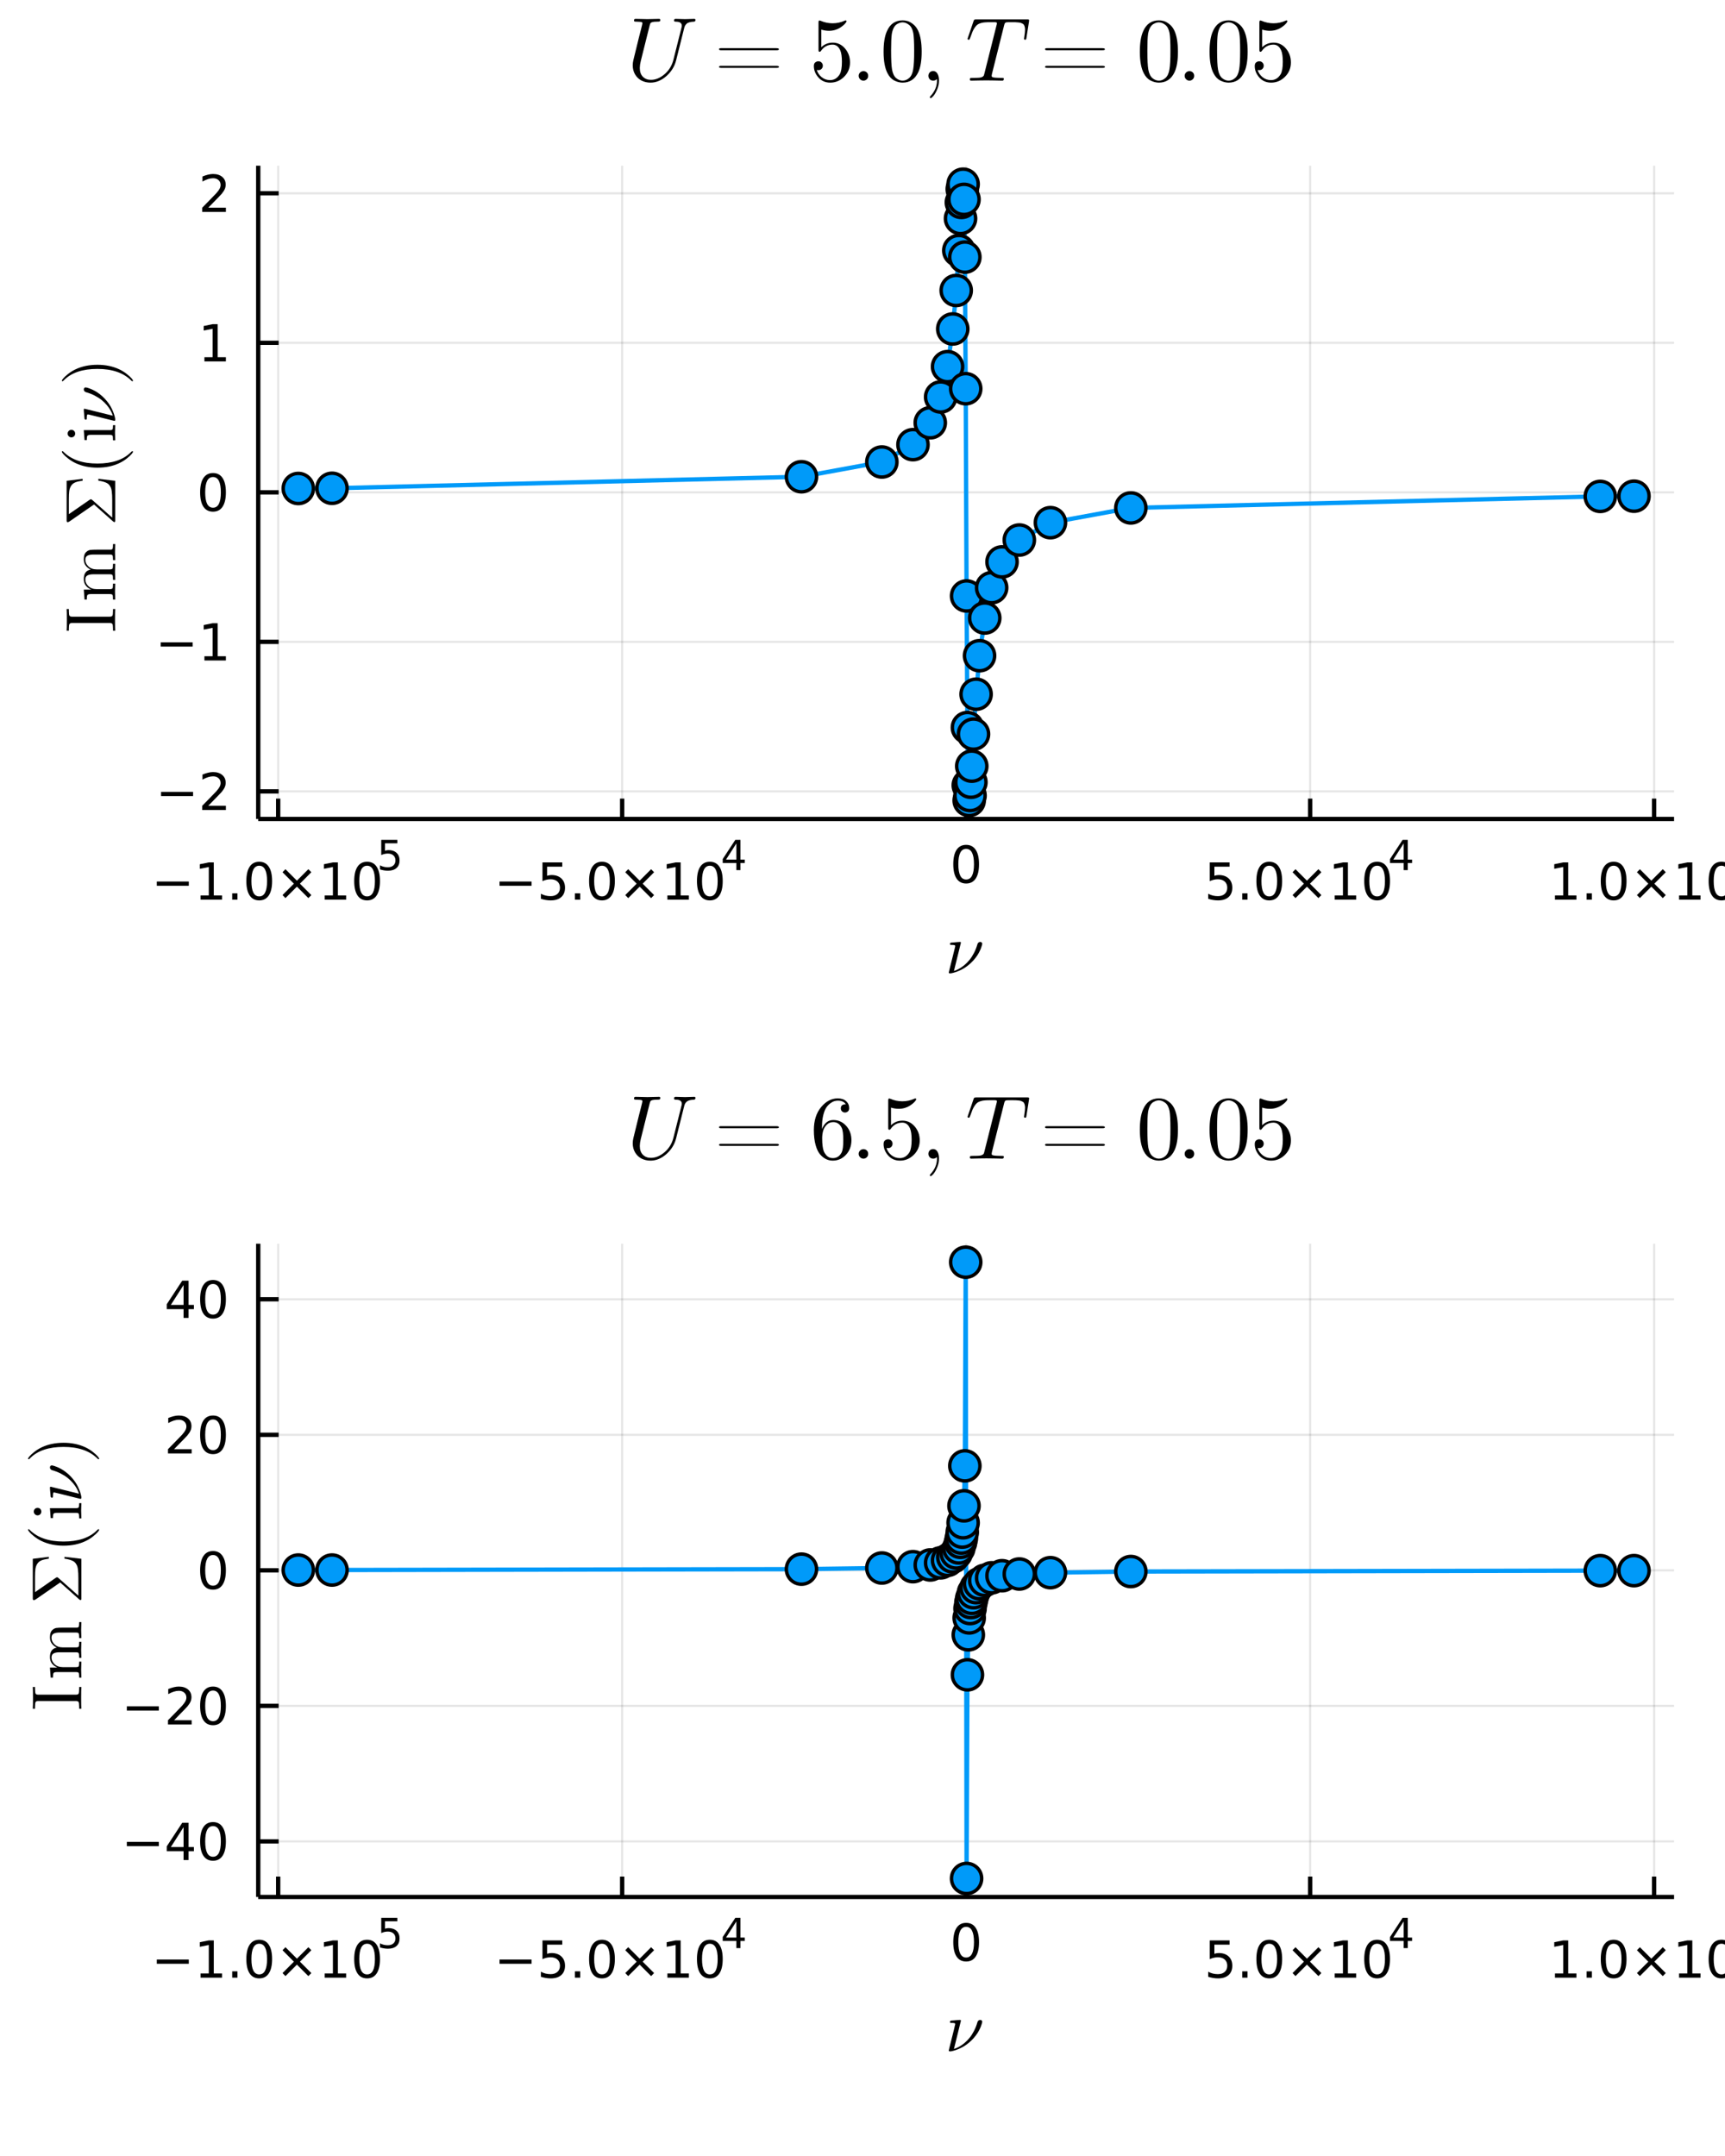 <?xml version="1.0" encoding="utf-8"?>
<svg xmlns="http://www.w3.org/2000/svg" xmlns:xlink="http://www.w3.org/1999/xlink" width="400" height="500" viewBox="0 0 1600 2000">
<rect x="0" y="0" width="1600" height="2000" fill="#333333" stroke="none"/>
<defs>
  <clipPath id="clip310">
    <rect x="0" y="0" width="1600" height="2000"/>
  </clipPath>
</defs>
<path clip-path="url(#clip310)" d="
M0 2000 L1600 2000 L1600 0 L0 0  Z
  " fill="#ffffff" fill-rule="evenodd" fill-opacity="1"/>
<defs>
  <clipPath id="clip311">
    <rect x="400" y="200" width="1401" height="1401"/>
  </clipPath>
</defs>
<defs>
  <clipPath id="clip312">
    <rect x="271" y="559" width="1600" height="1213"/>
  </clipPath>
</defs>
<path clip-path="url(#clip310)" d="
M239.52 759.715 L1552.76 759.715 L1552.76 153.712 L239.52 153.712  Z
  " fill="#ffffff" fill-rule="evenodd" fill-opacity="1"/>
<defs>
  <clipPath id="clip313">
    <rect x="239" y="153" width="1314" height="607"/>
  </clipPath>
</defs>
<polyline clip-path="url(#clip313)" style="stroke:#000000; stroke-linecap:butt; stroke-linejoin:round; stroke-width:2; stroke-opacity:0.1; fill:none" points="
  258.023,759.715 258.023,153.712 
  "/>
<polyline clip-path="url(#clip313)" style="stroke:#000000; stroke-linecap:butt; stroke-linejoin:round; stroke-width:2; stroke-opacity:0.1; fill:none" points="
  577.081,759.715 577.081,153.712 
  "/>
<polyline clip-path="url(#clip313)" style="stroke:#000000; stroke-linecap:butt; stroke-linejoin:round; stroke-width:2; stroke-opacity:0.1; fill:none" points="
  896.138,759.715 896.138,153.712 
  "/>
<polyline clip-path="url(#clip313)" style="stroke:#000000; stroke-linecap:butt; stroke-linejoin:round; stroke-width:2; stroke-opacity:0.1; fill:none" points="
  1215.2,759.715 1215.2,153.712 
  "/>
<polyline clip-path="url(#clip313)" style="stroke:#000000; stroke-linecap:butt; stroke-linejoin:round; stroke-width:2; stroke-opacity:0.1; fill:none" points="
  1534.25,759.715 1534.25,153.712 
  "/>
<polyline clip-path="url(#clip310)" style="stroke:#000000; stroke-linecap:butt; stroke-linejoin:round; stroke-width:4; stroke-opacity:1; fill:none" points="
  239.52,759.715 1552.76,759.715 
  "/>
<polyline clip-path="url(#clip310)" style="stroke:#000000; stroke-linecap:butt; stroke-linejoin:round; stroke-width:4; stroke-opacity:1; fill:none" points="
  258.023,759.715 258.023,740.817 
  "/>
<polyline clip-path="url(#clip310)" style="stroke:#000000; stroke-linecap:butt; stroke-linejoin:round; stroke-width:4; stroke-opacity:1; fill:none" points="
  577.081,759.715 577.081,740.817 
  "/>
<polyline clip-path="url(#clip310)" style="stroke:#000000; stroke-linecap:butt; stroke-linejoin:round; stroke-width:4; stroke-opacity:1; fill:none" points="
  896.138,759.715 896.138,740.817 
  "/>
<polyline clip-path="url(#clip310)" style="stroke:#000000; stroke-linecap:butt; stroke-linejoin:round; stroke-width:4; stroke-opacity:1; fill:none" points="
  1215.2,759.715 1215.2,740.817 
  "/>
<polyline clip-path="url(#clip310)" style="stroke:#000000; stroke-linecap:butt; stroke-linejoin:round; stroke-width:4; stroke-opacity:1; fill:none" points="
  1534.25,759.715 1534.25,740.817 
  "/>
<path clip-path="url(#clip310)" d="M145.444 817.746 L175.12 817.746 L175.12 821.682 L145.444 821.682 L145.444 817.746 Z" fill="#000000" fill-rule="evenodd" fill-opacity="1" /><path clip-path="url(#clip310)" d="M186.023 830.64 L193.662 830.64 L193.662 804.274 L185.352 805.941 L185.352 801.682 L193.615 800.015 L198.291 800.015 L198.291 830.64 L205.93 830.64 L205.93 834.575 L186.023 834.575 L186.023 830.64 Z" fill="#000000" fill-rule="evenodd" fill-opacity="1" /><path clip-path="url(#clip310)" d="M215.375 828.695 L220.259 828.695 L220.259 834.575 L215.375 834.575 L215.375 828.695 Z" fill="#000000" fill-rule="evenodd" fill-opacity="1" /><path clip-path="url(#clip310)" d="M240.444 803.094 Q236.833 803.094 235.004 806.659 Q233.199 810.2 233.199 817.33 Q233.199 824.436 235.004 828.001 Q236.833 831.543 240.444 831.543 Q244.078 831.543 245.884 828.001 Q247.712 824.436 247.712 817.33 Q247.712 810.2 245.884 806.659 Q244.078 803.094 240.444 803.094 M240.444 799.39 Q246.254 799.39 249.31 803.997 Q252.388 808.58 252.388 817.33 Q252.388 826.057 249.31 830.663 Q246.254 835.246 240.444 835.246 Q234.634 835.246 231.555 830.663 Q228.499 826.057 228.499 817.33 Q228.499 808.58 231.555 803.997 Q234.634 799.39 240.444 799.39 Z" fill="#000000" fill-rule="evenodd" fill-opacity="1" /><path clip-path="url(#clip310)" d="M288.777 809.112 L278.198 819.737 L288.777 830.316 L286.022 833.117 L275.397 822.492 L264.772 833.117 L262.041 830.316 L272.596 819.737 L262.041 809.112 L264.772 806.311 L275.397 816.936 L286.022 806.311 L288.777 809.112 Z" fill="#000000" fill-rule="evenodd" fill-opacity="1" /><path clip-path="url(#clip310)" d="M301.138 830.64 L308.777 830.64 L308.777 804.274 L300.467 805.941 L300.467 801.682 L308.731 800.015 L313.406 800.015 L313.406 830.64 L321.045 830.64 L321.045 834.575 L301.138 834.575 L301.138 830.64 Z" fill="#000000" fill-rule="evenodd" fill-opacity="1" /><path clip-path="url(#clip310)" d="M340.49 803.094 Q336.879 803.094 335.05 806.659 Q333.244 810.2 333.244 817.33 Q333.244 824.436 335.05 828.001 Q336.879 831.543 340.49 831.543 Q344.124 831.543 345.929 828.001 Q347.758 824.436 347.758 817.33 Q347.758 810.2 345.929 806.659 Q344.124 803.094 340.49 803.094 M340.49 799.39 Q346.3 799.39 349.355 803.997 Q352.434 808.58 352.434 817.33 Q352.434 826.057 349.355 830.663 Q346.3 835.246 340.49 835.246 Q334.679 835.246 331.601 830.663 Q328.545 826.057 328.545 817.33 Q328.545 808.58 331.601 803.997 Q334.679 799.39 340.49 799.39 Z" fill="#000000" fill-rule="evenodd" fill-opacity="1" /><path clip-path="url(#clip310)" d="M353.619 779.085 L368.533 779.085 L368.533 782.282 L357.098 782.282 L357.098 789.166 Q357.926 788.883 358.753 788.752 Q359.581 788.601 360.408 788.601 Q365.11 788.601 367.856 791.178 Q370.602 793.755 370.602 798.156 Q370.602 802.688 367.781 805.209 Q364.96 807.71 359.825 807.71 Q358.058 807.71 356.214 807.409 Q354.39 807.108 352.434 806.506 L352.434 802.688 Q354.127 803.61 355.932 804.061 Q357.738 804.513 359.75 804.513 Q363.004 804.513 364.904 802.801 Q366.803 801.09 366.803 798.156 Q366.803 795.222 364.904 793.51 Q363.004 791.799 359.75 791.799 Q358.227 791.799 356.703 792.137 Q355.199 792.476 353.619 793.19 L353.619 779.085 Z" fill="#000000" fill-rule="evenodd" fill-opacity="1" /><path clip-path="url(#clip310)" d="M463.354 817.746 L493.03 817.746 L493.03 821.682 L463.354 821.682 L463.354 817.746 Z" fill="#000000" fill-rule="evenodd" fill-opacity="1" /><path clip-path="url(#clip310)" d="M503.169 800.015 L521.525 800.015 L521.525 803.95 L507.451 803.95 L507.451 812.422 Q508.47 812.075 509.488 811.913 Q510.507 811.728 511.525 811.728 Q517.312 811.728 520.692 814.899 Q524.072 818.071 524.072 823.487 Q524.072 829.066 520.599 832.168 Q517.127 835.246 510.808 835.246 Q508.632 835.246 506.363 834.876 Q504.118 834.506 501.711 833.765 L501.711 829.066 Q503.794 830.2 506.016 830.756 Q508.238 831.311 510.715 831.311 Q514.72 831.311 517.058 829.205 Q519.396 827.098 519.396 823.487 Q519.396 819.876 517.058 817.77 Q514.72 815.663 510.715 815.663 Q508.84 815.663 506.965 816.08 Q505.113 816.496 503.169 817.376 L503.169 800.015 Z" fill="#000000" fill-rule="evenodd" fill-opacity="1" /><path clip-path="url(#clip310)" d="M533.285 828.695 L538.169 828.695 L538.169 834.575 L533.285 834.575 L533.285 828.695 Z" fill="#000000" fill-rule="evenodd" fill-opacity="1" /><path clip-path="url(#clip310)" d="M558.354 803.094 Q554.743 803.094 552.914 806.659 Q551.109 810.2 551.109 817.33 Q551.109 824.436 552.914 828.001 Q554.743 831.543 558.354 831.543 Q561.988 831.543 563.794 828.001 Q565.622 824.436 565.622 817.33 Q565.622 810.2 563.794 806.659 Q561.988 803.094 558.354 803.094 M558.354 799.39 Q564.164 799.39 567.22 803.997 Q570.298 808.58 570.298 817.33 Q570.298 826.057 567.22 830.663 Q564.164 835.246 558.354 835.246 Q552.544 835.246 549.465 830.663 Q546.409 826.057 546.409 817.33 Q546.409 808.58 549.465 803.997 Q552.544 799.39 558.354 799.39 Z" fill="#000000" fill-rule="evenodd" fill-opacity="1" /><path clip-path="url(#clip310)" d="M606.687 809.112 L596.108 819.737 L606.687 830.316 L603.932 833.117 L593.307 822.492 L582.682 833.117 L579.951 830.316 L590.506 819.737 L579.951 809.112 L582.682 806.311 L593.307 816.936 L603.932 806.311 L606.687 809.112 Z" fill="#000000" fill-rule="evenodd" fill-opacity="1" /><path clip-path="url(#clip310)" d="M619.048 830.64 L626.687 830.64 L626.687 804.274 L618.377 805.941 L618.377 801.682 L626.641 800.015 L631.316 800.015 L631.316 830.64 L638.955 830.64 L638.955 834.575 L619.048 834.575 L619.048 830.64 Z" fill="#000000" fill-rule="evenodd" fill-opacity="1" /><path clip-path="url(#clip310)" d="M658.4 803.094 Q654.789 803.094 652.96 806.659 Q651.154 810.2 651.154 817.33 Q651.154 824.436 652.96 828.001 Q654.789 831.543 658.4 831.543 Q662.034 831.543 663.839 828.001 Q665.668 824.436 665.668 817.33 Q665.668 810.2 663.839 806.659 Q662.034 803.094 658.4 803.094 M658.4 799.39 Q664.21 799.39 667.265 803.997 Q670.344 808.58 670.344 817.33 Q670.344 826.057 667.265 830.663 Q664.21 835.246 658.4 835.246 Q652.589 835.246 649.511 830.663 Q646.455 826.057 646.455 817.33 Q646.455 808.58 649.511 803.997 Q652.589 799.39 658.4 799.39 Z" fill="#000000" fill-rule="evenodd" fill-opacity="1" /><path clip-path="url(#clip310)" d="M683.02 782.395 L673.428 797.385 L683.02 797.385 L683.02 782.395 M682.024 779.085 L686.801 779.085 L686.801 797.385 L690.807 797.385 L690.807 800.544 L686.801 800.544 L686.801 807.165 L683.02 807.165 L683.02 800.544 L670.344 800.544 L670.344 796.877 L682.024 779.085 Z" fill="#000000" fill-rule="evenodd" fill-opacity="1" /><path clip-path="url(#clip310)" d="M896.138 787.434 Q892.527 787.434 890.698 790.999 Q888.893 794.54 888.893 801.67 Q888.893 808.776 890.698 812.341 Q892.527 815.883 896.138 815.883 Q899.772 815.883 901.578 812.341 Q903.406 808.776 903.406 801.67 Q903.406 794.54 901.578 790.999 Q899.772 787.434 896.138 787.434 M896.138 783.73 Q901.948 783.73 905.004 788.337 Q908.082 792.92 908.082 801.67 Q908.082 810.397 905.004 815.003 Q901.948 819.586 896.138 819.586 Q890.328 819.586 887.249 815.003 Q884.193 810.397 884.193 801.67 Q884.193 792.92 887.249 788.337 Q890.328 783.73 896.138 783.73 Z" fill="#000000" fill-rule="evenodd" fill-opacity="1" /><path clip-path="url(#clip310)" d="M1122.11 800.015 L1140.46 800.015 L1140.46 803.95 L1126.39 803.95 L1126.39 812.422 Q1127.41 812.075 1128.42 811.913 Q1129.44 811.728 1130.46 811.728 Q1136.25 811.728 1139.63 814.899 Q1143.01 818.071 1143.01 823.487 Q1143.01 829.066 1139.54 832.168 Q1136.06 835.246 1129.74 835.246 Q1127.57 835.246 1125.3 834.876 Q1123.05 834.506 1120.65 833.765 L1120.65 829.066 Q1122.73 830.2 1124.95 830.756 Q1127.17 831.311 1129.65 831.311 Q1133.66 831.311 1135.99 829.205 Q1138.33 827.098 1138.33 823.487 Q1138.33 819.876 1135.99 817.77 Q1133.66 815.663 1129.65 815.663 Q1127.78 815.663 1125.9 816.08 Q1124.05 816.496 1122.11 817.376 L1122.11 800.015 Z" fill="#000000" fill-rule="evenodd" fill-opacity="1" /><path clip-path="url(#clip310)" d="M1152.22 828.695 L1157.11 828.695 L1157.11 834.575 L1152.22 834.575 L1152.22 828.695 Z" fill="#000000" fill-rule="evenodd" fill-opacity="1" /><path clip-path="url(#clip310)" d="M1177.29 803.094 Q1173.68 803.094 1171.85 806.659 Q1170.04 810.2 1170.04 817.33 Q1170.04 824.436 1171.85 828.001 Q1173.68 831.543 1177.29 831.543 Q1180.92 831.543 1182.73 828.001 Q1184.56 824.436 1184.56 817.33 Q1184.56 810.2 1182.73 806.659 Q1180.92 803.094 1177.29 803.094 M1177.29 799.39 Q1183.1 799.39 1186.16 803.997 Q1189.23 808.58 1189.23 817.33 Q1189.23 826.057 1186.16 830.663 Q1183.1 835.246 1177.29 835.246 Q1171.48 835.246 1168.4 830.663 Q1165.35 826.057 1165.35 817.33 Q1165.35 808.58 1168.4 803.997 Q1171.48 799.39 1177.29 799.39 Z" fill="#000000" fill-rule="evenodd" fill-opacity="1" /><path clip-path="url(#clip310)" d="M1225.62 809.112 L1215.04 819.737 L1225.62 830.316 L1222.87 833.117 L1212.24 822.492 L1201.62 833.117 L1198.89 830.316 L1209.44 819.737 L1198.89 809.112 L1201.62 806.311 L1212.24 816.936 L1222.87 806.311 L1225.62 809.112 Z" fill="#000000" fill-rule="evenodd" fill-opacity="1" /><path clip-path="url(#clip310)" d="M1237.98 830.64 L1245.62 830.64 L1245.62 804.274 L1237.31 805.941 L1237.31 801.682 L1245.58 800.015 L1250.25 800.015 L1250.25 830.64 L1257.89 830.64 L1257.89 834.575 L1237.98 834.575 L1237.98 830.64 Z" fill="#000000" fill-rule="evenodd" fill-opacity="1" /><path clip-path="url(#clip310)" d="M1277.34 803.094 Q1273.72 803.094 1271.9 806.659 Q1270.09 810.2 1270.09 817.33 Q1270.09 824.436 1271.9 828.001 Q1273.72 831.543 1277.34 831.543 Q1280.97 831.543 1282.78 828.001 Q1284.6 824.436 1284.6 817.33 Q1284.6 810.2 1282.78 806.659 Q1280.97 803.094 1277.34 803.094 M1277.34 799.39 Q1283.15 799.39 1286.2 803.997 Q1289.28 808.58 1289.28 817.33 Q1289.28 826.057 1286.2 830.663 Q1283.15 835.246 1277.34 835.246 Q1271.53 835.246 1268.45 830.663 Q1265.39 826.057 1265.39 817.33 Q1265.39 808.58 1268.45 803.997 Q1271.53 799.39 1277.34 799.39 Z" fill="#000000" fill-rule="evenodd" fill-opacity="1" /><path clip-path="url(#clip310)" d="M1301.96 782.395 L1292.36 797.385 L1301.96 797.385 L1301.96 782.395 M1300.96 779.085 L1305.74 779.085 L1305.74 797.385 L1309.74 797.385 L1309.74 800.544 L1305.74 800.544 L1305.74 807.165 L1301.96 807.165 L1301.96 800.544 L1289.28 800.544 L1289.28 796.877 L1300.96 779.085 Z" fill="#000000" fill-rule="evenodd" fill-opacity="1" /><path clip-path="url(#clip310)" d="M1442.3 830.64 L1449.94 830.64 L1449.94 804.274 L1441.63 805.941 L1441.63 801.682 L1449.89 800.015 L1454.57 800.015 L1454.57 830.64 L1462.21 830.64 L1462.21 834.575 L1442.3 834.575 L1442.3 830.64 Z" fill="#000000" fill-rule="evenodd" fill-opacity="1" /><path clip-path="url(#clip310)" d="M1471.65 828.695 L1476.53 828.695 L1476.53 834.575 L1471.65 834.575 L1471.65 828.695 Z" fill="#000000" fill-rule="evenodd" fill-opacity="1" /><path clip-path="url(#clip310)" d="M1496.72 803.094 Q1493.11 803.094 1491.28 806.659 Q1489.47 810.2 1489.47 817.33 Q1489.47 824.436 1491.28 828.001 Q1493.11 831.543 1496.72 831.543 Q1500.35 831.543 1502.16 828.001 Q1503.99 824.436 1503.99 817.33 Q1503.99 810.2 1502.16 806.659 Q1500.35 803.094 1496.72 803.094 M1496.72 799.39 Q1502.53 799.39 1505.58 803.997 Q1508.66 808.58 1508.66 817.33 Q1508.66 826.057 1505.58 830.663 Q1502.53 835.246 1496.72 835.246 Q1490.91 835.246 1487.83 830.663 Q1484.77 826.057 1484.77 817.33 Q1484.77 808.58 1487.83 803.997 Q1490.91 799.39 1496.72 799.39 Z" fill="#000000" fill-rule="evenodd" fill-opacity="1" /><path clip-path="url(#clip310)" d="M1545.05 809.112 L1534.47 819.737 L1545.05 830.316 L1542.3 833.117 L1531.67 822.492 L1521.05 833.117 L1518.32 830.316 L1528.87 819.737 L1518.32 809.112 L1521.05 806.311 L1531.67 816.936 L1542.3 806.311 L1545.05 809.112 Z" fill="#000000" fill-rule="evenodd" fill-opacity="1" /><path clip-path="url(#clip310)" d="M1557.41 830.64 L1565.05 830.64 L1565.05 804.274 L1556.74 805.941 L1556.74 801.682 L1565.01 800.015 L1569.68 800.015 L1569.68 830.64 L1577.32 830.64 L1577.32 834.575 L1557.41 834.575 L1557.41 830.64 Z" fill="#000000" fill-rule="evenodd" fill-opacity="1" /><path clip-path="url(#clip310)" d="M1596.77 803.094 Q1593.15 803.094 1591.33 806.659 Q1589.52 810.2 1589.52 817.33 Q1589.52 824.436 1591.33 828.001 Q1593.15 831.543 1596.77 831.543 Q1600.4 831.543 1602.2 828.001 Q1604.03 824.436 1604.03 817.33 Q1604.03 810.2 1602.2 806.659 Q1600.4 803.094 1596.77 803.094 M1596.77 799.39 Q1602.58 799.39 1605.63 803.997 Q1608.71 808.58 1608.71 817.33 Q1608.71 826.057 1605.63 830.663 Q1602.58 835.246 1596.77 835.246 Q1590.95 835.246 1587.88 830.663 Q1584.82 826.057 1584.82 817.33 Q1584.82 808.58 1587.88 803.997 Q1590.95 799.39 1596.77 799.39 Z" fill="#000000" fill-rule="evenodd" fill-opacity="1" /><path clip-path="url(#clip310)" d="M1609.89 779.085 L1624.81 779.085 L1624.81 782.282 L1613.37 782.282 L1613.37 789.166 Q1614.2 788.883 1615.03 788.752 Q1615.86 788.601 1616.68 788.601 Q1621.39 788.601 1624.13 791.178 Q1626.88 793.755 1626.88 798.156 Q1626.88 802.688 1624.06 805.209 Q1621.24 807.71 1616.1 807.71 Q1614.33 807.71 1612.49 807.409 Q1610.67 807.108 1608.71 806.506 L1608.71 802.688 Q1610.4 803.61 1612.21 804.061 Q1614.01 804.513 1616.03 804.513 Q1619.28 804.513 1621.18 802.801 Q1623.08 801.09 1623.08 798.156 Q1623.08 795.222 1621.18 793.51 Q1619.28 791.799 1616.03 791.799 Q1614.5 791.799 1612.98 792.137 Q1611.47 792.476 1609.89 793.19 L1609.89 779.085 Z" fill="#000000" fill-rule="evenodd" fill-opacity="1" /><path clip-path="url(#clip310)" d="M911.06 875.55 Q911.06 875.84 910.803 876.839 Q910.577 877.805 909.836 879.705 Q909.128 881.573 908.033 883.666 Q906.97 885.728 905.006 888.336 Q903.041 890.945 900.593 893.231 Q895.988 897.547 891.06 899.866 Q886.165 902.185 881.978 902.925 L881.044 902.925 Q880.014 902.925 880.014 902.12 L880.722 899.157 L884.748 883.022 Q886.004 878.095 886.004 877.676 Q886.004 877.29 885.843 877.096 Q885.714 876.871 884.941 876.71 Q884.201 876.549 882.719 876.549 Q882.107 876.549 881.817 876.517 Q881.56 876.484 881.334 876.323 Q881.109 876.13 881.109 875.744 Q881.109 875.196 881.334 874.906 Q881.592 874.584 881.785 874.52 Q881.978 874.455 882.365 874.423 Q882.912 874.391 884.748 874.23 Q886.584 874.037 888.162 873.908 Q889.74 873.779 890.416 873.779 Q890.803 873.779 891.028 873.972 Q891.254 874.133 891.254 874.327 L891.286 874.488 L884.812 900.735 Q887.196 899.962 889.547 898.674 Q891.93 897.386 894.506 895.26 Q897.083 893.103 899.273 890.43 Q901.463 887.756 903.395 884.021 Q905.36 880.253 906.584 875.937 Q906.809 875.067 907.357 874.552 Q907.936 874.037 908.355 873.908 Q908.774 873.779 909.16 873.779 Q910.03 873.779 910.545 874.262 Q911.06 874.713 911.06 875.55 Z" fill="#000000" fill-rule="evenodd" fill-opacity="1" /><polyline clip-path="url(#clip313)" style="stroke:#000000; stroke-linecap:butt; stroke-linejoin:round; stroke-width:2; stroke-opacity:0.1; fill:none" points="
  239.52,734.117 1552.76,734.117 
  "/>
<polyline clip-path="url(#clip313)" style="stroke:#000000; stroke-linecap:butt; stroke-linejoin:round; stroke-width:2; stroke-opacity:0.1; fill:none" points="
  239.52,595.415 1552.76,595.415 
  "/>
<polyline clip-path="url(#clip313)" style="stroke:#000000; stroke-linecap:butt; stroke-linejoin:round; stroke-width:2; stroke-opacity:0.1; fill:none" points="
  239.52,456.714 1552.76,456.714 
  "/>
<polyline clip-path="url(#clip313)" style="stroke:#000000; stroke-linecap:butt; stroke-linejoin:round; stroke-width:2; stroke-opacity:0.1; fill:none" points="
  239.52,318.012 1552.76,318.012 
  "/>
<polyline clip-path="url(#clip313)" style="stroke:#000000; stroke-linecap:butt; stroke-linejoin:round; stroke-width:2; stroke-opacity:0.1; fill:none" points="
  239.52,179.31 1552.76,179.31 
  "/>
<polyline clip-path="url(#clip310)" style="stroke:#000000; stroke-linecap:butt; stroke-linejoin:round; stroke-width:4; stroke-opacity:1; fill:none" points="
  239.52,759.715 239.52,153.712 
  "/>
<polyline clip-path="url(#clip310)" style="stroke:#000000; stroke-linecap:butt; stroke-linejoin:round; stroke-width:4; stroke-opacity:1; fill:none" points="
  239.52,734.117 258.417,734.117 
  "/>
<polyline clip-path="url(#clip310)" style="stroke:#000000; stroke-linecap:butt; stroke-linejoin:round; stroke-width:4; stroke-opacity:1; fill:none" points="
  239.52,595.415 258.417,595.415 
  "/>
<polyline clip-path="url(#clip310)" style="stroke:#000000; stroke-linecap:butt; stroke-linejoin:round; stroke-width:4; stroke-opacity:1; fill:none" points="
  239.52,456.714 258.417,456.714 
  "/>
<polyline clip-path="url(#clip310)" style="stroke:#000000; stroke-linecap:butt; stroke-linejoin:round; stroke-width:4; stroke-opacity:1; fill:none" points="
  239.52,318.012 258.417,318.012 
  "/>
<polyline clip-path="url(#clip310)" style="stroke:#000000; stroke-linecap:butt; stroke-linejoin:round; stroke-width:4; stroke-opacity:1; fill:none" points="
  239.52,179.31 258.417,179.31 
  "/>
<path clip-path="url(#clip310)" d="M149.404 734.568 L179.08 734.568 L179.08 738.503 L149.404 738.503 L149.404 734.568 Z" fill="#000000" fill-rule="evenodd" fill-opacity="1" /><path clip-path="url(#clip310)" d="M193.2 747.462 L209.52 747.462 L209.52 751.397 L187.575 751.397 L187.575 747.462 Q190.237 744.707 194.821 740.077 Q199.427 735.425 200.608 734.082 Q202.853 731.559 203.733 729.823 Q204.636 728.064 204.636 726.374 Q204.636 723.619 202.691 721.883 Q200.77 720.147 197.668 720.147 Q195.469 720.147 193.015 720.911 Q190.585 721.675 187.807 723.226 L187.807 718.503 Q190.631 717.369 193.085 716.791 Q195.538 716.212 197.575 716.212 Q202.946 716.212 206.14 718.897 Q209.335 721.582 209.335 726.073 Q209.335 728.202 208.524 730.124 Q207.737 732.022 205.631 734.614 Q205.052 735.286 201.95 738.503 Q198.849 741.698 193.2 747.462 Z" fill="#000000" fill-rule="evenodd" fill-opacity="1" /><path clip-path="url(#clip310)" d="M149.034 595.867 L178.71 595.867 L178.71 599.802 L149.034 599.802 L149.034 595.867 Z" fill="#000000" fill-rule="evenodd" fill-opacity="1" /><path clip-path="url(#clip310)" d="M189.612 608.76 L197.251 608.76 L197.251 582.394 L188.941 584.061 L188.941 579.802 L197.205 578.135 L201.881 578.135 L201.881 608.76 L209.52 608.76 L209.52 612.695 L189.612 612.695 L189.612 608.76 Z" fill="#000000" fill-rule="evenodd" fill-opacity="1" /><path clip-path="url(#clip310)" d="M197.575 442.512 Q193.964 442.512 192.136 446.077 Q190.33 449.619 190.33 456.748 Q190.33 463.855 192.136 467.42 Q193.964 470.961 197.575 470.961 Q201.21 470.961 203.015 467.42 Q204.844 463.855 204.844 456.748 Q204.844 449.619 203.015 446.077 Q201.21 442.512 197.575 442.512 M197.575 438.809 Q203.386 438.809 206.441 443.415 Q209.52 447.998 209.52 456.748 Q209.52 465.475 206.441 470.082 Q203.386 474.665 197.575 474.665 Q191.765 474.665 188.687 470.082 Q185.631 465.475 185.631 456.748 Q185.631 447.998 188.687 443.415 Q191.765 438.809 197.575 438.809 Z" fill="#000000" fill-rule="evenodd" fill-opacity="1" /><path clip-path="url(#clip310)" d="M189.612 331.357 L197.251 331.357 L197.251 304.991 L188.941 306.658 L188.941 302.399 L197.205 300.732 L201.881 300.732 L201.881 331.357 L209.52 331.357 L209.52 335.292 L189.612 335.292 L189.612 331.357 Z" fill="#000000" fill-rule="evenodd" fill-opacity="1" /><path clip-path="url(#clip310)" d="M193.2 192.655 L209.52 192.655 L209.52 196.59 L187.575 196.59 L187.575 192.655 Q190.237 189.901 194.821 185.271 Q199.427 180.618 200.608 179.276 Q202.853 176.753 203.733 175.016 Q204.636 173.257 204.636 171.567 Q204.636 168.813 202.691 167.077 Q200.77 165.341 197.668 165.341 Q195.469 165.341 193.015 166.104 Q190.585 166.868 187.807 168.419 L187.807 163.697 Q190.631 162.563 193.085 161.984 Q195.538 161.405 197.575 161.405 Q202.946 161.405 206.14 164.091 Q209.335 166.776 209.335 171.266 Q209.335 173.396 208.524 175.317 Q207.737 177.215 205.631 179.808 Q205.052 180.479 201.95 183.697 Q198.849 186.891 193.2 192.655 Z" fill="#000000" fill-rule="evenodd" fill-opacity="1" /><path clip-path="url(#clip310)" d="M106.857 585.072 L104.828 585.072 L104.828 583.333 Q104.828 579.629 104.248 578.792 Q103.636 577.922 101.704 577.922 L66.954 577.922 Q65.053 577.922 64.474 578.792 Q63.862 579.661 63.862 583.333 L63.862 585.072 L61.801 585.072 Q61.994 582.753 61.994 574.959 Q61.994 567.23 61.801 564.943 L63.862 564.943 L63.862 566.65 Q63.862 570.354 64.474 571.223 Q65.053 572.061 66.954 572.061 L101.704 572.061 Q103.604 572.061 104.216 571.223 Q104.828 570.354 104.828 566.65 L104.828 564.943 L106.857 564.943 Q106.663 567.262 106.663 575.024 Q106.663 582.753 106.857 585.072 Z" fill="#000000" fill-rule="evenodd" fill-opacity="1" /><path clip-path="url(#clip310)" d="M106.857 556.22 L104.828 556.22 Q104.828 552.71 104.409 551.904 Q103.958 551.099 101.832 551.099 L84.151 551.099 Q81.704 551.099 81.092 551.969 Q80.48 552.806 80.48 556.22 L78.419 556.22 L77.71 546.945 L84.635 546.945 Q77.71 543.853 77.71 537.186 Q77.71 529.457 84.151 528.394 Q81.639 527.267 79.675 524.916 Q77.71 522.533 77.71 518.829 Q77.71 513.869 80.158 511.905 Q81.8 510.455 83.636 510.166 Q85.472 509.876 90.238 509.876 L102.831 509.876 Q104.216 509.811 104.538 508.749 Q104.828 507.686 104.828 504.723 L106.857 504.723 Q106.663 511.454 106.663 512.098 Q106.663 512.613 106.857 519.57 L104.828 519.57 Q104.828 516.059 104.409 515.254 Q103.958 514.417 101.832 514.417 L86.47 514.417 Q83.121 514.417 81.156 515.447 Q79.16 516.478 79.16 519.312 Q79.16 522.726 82.026 525.463 Q84.892 528.201 89.723 528.201 L101.832 528.201 Q103.958 528.201 104.409 527.396 Q104.828 526.558 104.828 523.048 L106.857 523.048 Q106.663 529.779 106.663 530.455 Q106.663 530.971 106.857 537.895 L104.828 537.895 Q104.828 534.384 104.409 533.579 Q103.958 532.742 101.832 532.742 L86.47 532.742 Q83.121 532.742 81.156 533.772 Q79.16 534.803 79.16 537.637 Q79.16 541.051 82.026 543.788 Q84.892 546.526 89.723 546.526 L101.832 546.526 Q103.958 546.526 104.409 545.721 Q104.828 544.883 104.828 541.405 L106.857 541.405 Q106.663 548.136 106.663 548.78 Q106.663 549.296 106.857 556.22 Z" fill="#000000" fill-rule="evenodd" fill-opacity="1" /><path clip-path="url(#clip310)" d="M62.863 484.406 Q61.801 484.406 61.801 482.957 L61.801 446.016 L76.647 444.181 L76.647 445.888 Q72.3 446.467 69.788 447.498 Q67.276 448.529 65.923 450.719 Q64.57 452.876 64.216 455.549 Q63.862 458.223 63.862 463.118 L63.862 476.966 L82.573 464.02 Q83.894 463.086 84.312 463.118 Q84.892 463.118 86.084 464.245 L104.087 480.187 L104.087 464.438 Q104.087 461.411 103.99 459.511 Q103.894 457.578 103.636 455.549 Q103.346 453.488 102.799 452.297 Q102.251 451.105 101.349 449.913 Q100.448 448.722 99.031 448.045 Q97.614 447.337 95.713 446.789 Q93.781 446.242 91.237 445.888 L91.237 444.181 L106.857 446.016 L106.857 483.021 Q106.857 484.341 106.051 484.341 Q105.665 484.341 104.731 483.569 L87.211 467.981 Q86.341 468.625 84.506 469.849 L64.377 483.762 Q63.185 484.406 62.863 484.406 Z" fill="#000000" fill-rule="evenodd" fill-opacity="1" /><path clip-path="url(#clip310)" d="M90.367 433.83 Q79.224 433.83 70.239 429.675 Q66.471 427.904 63.314 425.424 Q60.158 422.944 58.773 421.302 Q57.388 419.659 57.388 419.208 Q57.388 418.564 58.032 418.532 Q58.355 418.532 59.16 419.402 Q69.981 430.029 90.367 429.997 Q110.818 429.997 121.22 419.659 Q122.348 418.532 122.702 418.532 Q123.346 418.532 123.346 419.208 Q123.346 419.659 122.026 421.237 Q120.705 422.815 117.678 425.263 Q114.65 427.711 110.947 429.482 Q101.961 433.83 90.367 433.83 Z" fill="#000000" fill-rule="evenodd" fill-opacity="1" /><path clip-path="url(#clip310)" d="M106.857 408.503 L104.828 408.503 Q104.828 404.993 104.409 404.188 Q103.958 403.383 101.832 403.383 L84.087 403.383 Q81.639 403.383 81.06 404.22 Q80.48 405.025 80.48 408.246 L78.419 408.246 L77.71 399.035 L101.897 399.035 Q103.861 399.035 104.345 398.326 Q104.828 397.618 104.828 394.397 L106.857 394.397 Q106.663 401.128 106.663 401.257 Q106.663 402.159 106.857 408.503 M66.213 405.734 Q64.892 405.734 63.83 404.735 Q62.735 403.705 62.735 402.255 Q62.735 400.806 63.733 399.776 Q64.699 398.745 66.245 398.745 Q67.759 398.745 68.757 399.776 Q69.723 400.806 69.723 402.255 Q69.723 403.769 68.66 404.768 Q67.598 405.734 66.213 405.734 Z" fill="#000000" fill-rule="evenodd" fill-opacity="1" /><path clip-path="url(#clip310)" d="M79.482 359.371 Q79.772 359.371 80.77 359.629 Q81.736 359.854 83.636 360.595 Q85.504 361.304 87.597 362.399 Q89.659 363.461 92.267 365.426 Q94.876 367.39 97.163 369.838 Q101.478 374.444 103.797 379.371 Q106.116 384.266 106.857 388.453 L106.857 389.387 Q106.857 390.418 106.051 390.418 L103.089 389.709 L86.953 385.683 Q82.026 384.427 81.607 384.427 Q81.221 384.427 81.028 384.588 Q80.802 384.717 80.641 385.49 Q80.48 386.231 80.48 387.712 Q80.48 388.324 80.448 388.614 Q80.416 388.872 80.255 389.097 Q80.061 389.323 79.675 389.323 Q79.127 389.323 78.838 389.097 Q78.516 388.84 78.451 388.646 Q78.387 388.453 78.354 388.067 Q78.322 387.519 78.161 385.683 Q77.968 383.848 77.839 382.27 Q77.71 380.691 77.71 380.015 Q77.71 379.629 77.903 379.403 Q78.065 379.178 78.258 379.178 L78.419 379.146 L104.667 385.619 Q103.894 383.236 102.605 380.885 Q101.317 378.501 99.192 375.925 Q97.034 373.349 94.361 371.159 Q91.688 368.969 87.952 367.036 Q84.184 365.072 79.868 363.848 Q78.999 363.622 78.483 363.075 Q77.968 362.495 77.839 362.077 Q77.71 361.658 77.71 361.271 Q77.71 360.402 78.193 359.887 Q78.644 359.371 79.482 359.371 Z" fill="#000000" fill-rule="evenodd" fill-opacity="1" /><path clip-path="url(#clip310)" d="M122.702 353.682 Q122.38 353.682 121.575 352.844 Q110.754 342.216 90.367 342.216 Q69.916 342.216 59.578 352.426 Q58.387 353.682 58.032 353.682 Q57.388 353.682 57.388 353.037 Q57.388 352.587 58.709 351.008 Q60.029 349.398 63.057 346.983 Q66.084 344.535 69.788 342.732 Q78.773 338.384 90.367 338.384 Q101.51 338.384 110.496 342.538 Q114.264 344.31 117.42 346.79 Q120.576 349.269 121.961 350.912 Q123.346 352.554 123.346 353.037 Q123.346 353.682 122.702 353.682 Z" fill="#000000" fill-rule="evenodd" fill-opacity="1" /><path clip-path="url(#clip310)" d="M645.05 18.415 Q645.05 20.095 643.656 20.095 Q641.197 20.177 639.516 20.669 Q637.835 21.12 636.852 22.022 Q635.909 22.924 635.376 23.907 Q634.884 24.85 634.556 26.285 L627.096 56.084 Q624.965 64.487 618.079 70.594 Q611.192 76.661 603.363 76.661 Q598.896 76.661 595.166 74.816 Q591.477 72.972 589.181 69.242 Q586.886 65.511 586.886 60.552 Q586.886 58.175 587.501 55.674 L592.583 34.934 L594.469 27.555 Q595.862 22.104 595.862 21.612 Q595.862 20.833 595.371 20.628 Q594.92 20.382 593.608 20.259 L590.411 20.095 Q589.427 20.095 589.017 20.054 Q588.648 20.013 588.361 19.808 Q588.074 19.604 588.074 19.153 Q588.074 18.579 588.197 18.21 Q588.361 17.8 588.648 17.677 Q588.935 17.554 589.14 17.513 Q589.345 17.472 589.673 17.472 L600.494 17.718 L611.233 17.472 Q612.422 17.472 612.422 18.415 Q612.422 19.604 611.889 19.849 Q611.356 20.095 609.553 20.095 Q606.479 20.095 605.085 20.505 Q603.732 20.874 603.322 21.53 Q602.954 22.145 602.503 23.948 L594.346 56.617 Q593.936 58.256 593.69 59.896 Q593.485 61.495 593.485 62.314 L593.444 63.134 Q593.444 68.34 596.313 71.209 Q599.223 74.078 603.691 74.078 Q610.25 74.078 616.357 68.873 Q622.505 63.667 624.596 55.51 L632.138 25.547 Q632.384 24.809 632.384 23.785 Q632.384 22.145 631.154 21.161 Q629.965 20.136 626.686 20.095 Q625.17 20.095 625.17 19.153 Q625.17 18.374 625.457 18.005 Q625.785 17.595 626.03 17.554 Q626.317 17.472 626.686 17.472 Q628.08 17.472 631.031 17.595 Q633.982 17.718 635.417 17.718 Q636.852 17.718 639.721 17.595 Q642.59 17.472 643.984 17.472 Q644.476 17.472 644.722 17.718 Q645.009 17.923 645.05 18.169 L645.05 18.415 Z" fill="#000000" fill-rule="evenodd" fill-opacity="1" /><path clip-path="url(#clip310)" d="M666.928 62.068 Q667.01 61.044 668.608 61.044 L720.05 61.044 Q722.468 61.044 722.509 61.986 Q722.509 63.011 720.214 62.97 L669.182 62.97 Q666.928 63.011 666.928 62.068 M666.928 45.673 Q666.928 44.648 668.69 44.689 L719.968 44.689 Q722.468 44.689 722.509 45.673 Q722.509 46.615 720.378 46.615 L668.608 46.615 Q666.928 46.615 666.928 45.673 Z" fill="#000000" fill-rule="evenodd" fill-opacity="1" /><path clip-path="url(#clip310)" d="M754.886 61.29 Q754.886 58.789 756.239 57.847 Q757.591 56.863 759.026 56.863 Q760.952 56.863 762.059 58.093 Q763.207 59.281 763.207 60.962 Q763.207 62.642 762.059 63.872 Q760.952 65.061 759.026 65.061 Q758.083 65.061 757.591 64.897 Q758.698 68.75 762.059 71.537 Q765.461 74.324 769.929 74.324 Q775.544 74.324 778.906 68.873 Q780.914 65.348 780.914 57.355 Q780.914 50.304 779.397 46.779 Q777.061 41.41 772.265 41.41 Q765.461 41.41 761.444 47.271 Q760.952 48.009 760.378 48.05 Q759.559 48.05 759.354 47.599 Q759.19 47.107 759.19 45.837 L759.19 20.997 Q759.19 18.989 760.01 18.989 Q760.337 18.989 761.034 19.235 Q766.322 21.571 772.183 21.612 Q778.209 21.612 783.619 19.153 Q784.029 18.907 784.275 18.907 Q785.095 18.907 785.136 19.849 Q785.136 20.177 784.439 21.161 Q783.783 22.104 782.349 23.375 Q780.914 24.604 779.07 25.793 Q777.225 26.982 774.52 27.801 Q771.855 28.58 768.904 28.58 Q765.379 28.58 761.772 27.474 L761.772 43.828 Q766.117 39.565 772.429 39.565 Q779.152 39.565 783.783 44.976 Q788.415 50.386 788.415 57.928 Q788.415 65.84 782.923 71.25 Q777.471 76.661 770.093 76.661 Q763.371 76.661 759.108 71.865 Q754.886 67.069 754.886 61.29 Z" fill="#000000" fill-rule="evenodd" fill-opacity="1" /><path clip-path="url(#clip310)" d="M797.726 73.463 Q796.455 72.111 796.455 70.348 Q796.455 68.586 797.726 67.315 Q798.996 66.003 800.923 66.003 Q802.767 66.003 803.997 67.233 Q805.268 68.422 805.268 70.389 Q805.268 72.316 803.915 73.586 Q802.603 74.816 800.923 74.816 Q798.996 74.816 797.726 73.463 Z" fill="#000000" fill-rule="evenodd" fill-opacity="1" /><path clip-path="url(#clip310)" d="M819.553 47.968 Q819.553 35.63 822.668 28.908 Q827.013 18.907 837.261 18.907 Q839.433 18.907 841.688 19.522 Q843.983 20.095 846.852 22.35 Q849.762 24.604 851.525 28.293 Q854.886 35.425 854.886 47.968 Q854.886 60.224 851.771 66.905 Q847.221 76.661 837.179 76.661 Q833.408 76.661 829.555 74.734 Q825.743 72.808 823.324 68.176 Q819.553 61.249 819.553 47.968 M826.521 46.943 Q826.521 59.609 827.423 64.651 Q828.448 70.102 831.235 72.48 Q834.064 74.816 837.179 74.816 Q840.54 74.816 843.327 72.316 Q846.155 69.774 847.016 64.323 Q847.959 58.953 847.918 46.943 Q847.918 35.261 847.098 30.589 Q845.991 25.137 843.04 22.965 Q840.13 20.751 837.179 20.751 Q836.072 20.751 834.883 21.079 Q833.736 21.407 832.055 22.35 Q830.374 23.293 829.063 25.629 Q827.792 27.965 827.177 31.49 Q826.521 36.04 826.521 46.943 Z" fill="#000000" fill-rule="evenodd" fill-opacity="1" /><path clip-path="url(#clip310)" d="M862.311 73.463 Q861.122 72.111 861.122 70.348 Q861.122 68.586 862.27 67.274 Q863.459 65.921 865.59 65.921 Q868.09 65.921 869.525 68.34 Q870.96 70.717 870.96 74.734 Q870.96 79.079 869.197 83.096 Q867.435 87.154 865.713 89.08 Q863.992 91.007 863.295 91.007 Q862.475 91.007 862.475 90.105 Q862.475 89.777 863.049 89.162 Q869.074 82.686 869.115 74.734 Q869.115 73.463 868.951 73.463 L868.746 73.627 Q867.312 74.816 865.59 74.816 Q863.5 74.816 862.311 73.463 Z" fill="#000000" fill-rule="evenodd" fill-opacity="1" /><path clip-path="url(#clip310)" d="M954.547 18.907 Q954.547 19.686 954.383 20.341 L952.087 34.934 Q951.964 36.04 951.718 36.45 Q951.513 36.86 950.858 36.86 Q949.833 36.86 949.833 35.794 Q949.833 35.179 950.079 34.196 Q950.776 29.564 950.776 27.474 Q950.776 26.08 950.489 25.055 Q950.243 23.989 949.833 23.252 Q949.464 22.514 948.603 22.022 Q947.742 21.53 946.923 21.243 Q946.103 20.956 944.627 20.833 Q943.152 20.669 941.881 20.628 Q940.61 20.587 938.52 20.587 Q933.97 20.587 933.232 20.751 Q932.453 20.956 932.043 21.571 Q931.675 22.145 931.265 23.866 L920.116 68.422 L919.788 70.184 Q919.788 71.168 920.402 71.496 Q921.017 71.824 922.903 72.029 Q925.608 72.234 928.272 72.234 Q928.354 72.234 928.518 72.234 Q929.42 72.234 929.789 72.275 Q930.158 72.275 930.527 72.357 Q930.896 72.439 930.978 72.644 Q931.101 72.808 931.101 73.136 Q931.101 73.914 930.773 74.324 Q930.445 74.693 930.117 74.775 Q929.83 74.816 929.256 74.816 Q928.108 74.816 925.649 74.734 Q923.19 74.652 921.96 74.652 L914.992 74.57 L907.86 74.652 Q906.753 74.652 904.417 74.734 Q902.08 74.816 900.974 74.816 Q899.539 74.816 899.539 73.791 Q899.539 72.644 900.072 72.439 Q900.646 72.234 903.064 72.234 Q906.466 72.234 908.311 72.07 Q910.155 71.906 911.139 71.332 Q912.164 70.758 912.451 70.184 Q912.737 69.57 913.065 68.176 L924.337 23.375 Q924.665 22.391 924.665 21.612 Q924.665 21.202 924.542 21.038 Q924.46 20.874 923.928 20.751 Q923.395 20.587 922.288 20.587 L919.009 20.587 Q915.648 20.587 913.557 20.751 Q911.508 20.874 909.54 21.489 Q907.614 22.104 906.466 22.965 Q905.359 23.826 904.13 25.588 Q902.9 27.351 901.998 29.482 Q901.138 31.613 899.908 35.097 Q899.498 36.245 899.252 36.573 Q899.047 36.86 898.473 36.86 Q898.063 36.86 897.735 36.614 Q897.448 36.327 897.448 35.958 Q897.858 34.606 897.94 34.442 L902.982 19.645 Q903.392 18.456 903.761 18.251 Q904.171 18.005 905.687 18.005 L952.251 18.005 Q952.989 18.005 953.235 18.005 Q953.481 18.005 953.891 18.087 Q954.301 18.169 954.424 18.374 Q954.547 18.579 954.547 18.907 Z" fill="#000000" fill-rule="evenodd" fill-opacity="1" /><path clip-path="url(#clip310)" d="M969.29 62.068 Q969.372 61.044 970.971 61.044 L1022.41 61.044 Q1024.83 61.044 1024.87 61.986 Q1024.87 63.011 1022.58 62.97 L971.545 62.97 Q969.29 63.011 969.29 62.068 M969.29 45.673 Q969.29 44.648 971.053 44.689 L1022.33 44.689 Q1024.83 44.689 1024.87 45.673 Q1024.87 46.615 1022.74 46.615 L970.971 46.615 Q969.29 46.615 969.29 45.673 Z" fill="#000000" fill-rule="evenodd" fill-opacity="1" /><path clip-path="url(#clip310)" d="M1057.25 47.968 Q1057.25 35.63 1060.36 28.908 Q1064.71 18.907 1074.96 18.907 Q1077.13 18.907 1079.38 19.522 Q1081.68 20.095 1084.55 22.35 Q1087.46 24.604 1089.22 28.293 Q1092.58 35.425 1092.58 47.968 Q1092.58 60.224 1089.47 66.905 Q1084.92 76.661 1074.87 76.661 Q1071.1 76.661 1067.25 74.734 Q1063.44 72.808 1061.02 68.176 Q1057.25 61.249 1057.25 47.968 M1064.22 46.943 Q1064.22 59.609 1065.12 64.651 Q1066.14 70.102 1068.93 72.48 Q1071.76 74.816 1074.87 74.816 Q1078.24 74.816 1081.02 72.316 Q1083.85 69.774 1084.71 64.323 Q1085.65 58.953 1085.61 46.943 Q1085.61 35.261 1084.79 30.589 Q1083.69 25.137 1080.74 22.965 Q1077.83 20.751 1074.87 20.751 Q1073.77 20.751 1072.58 21.079 Q1071.43 21.407 1069.75 22.35 Q1068.07 23.293 1066.76 25.629 Q1065.49 27.965 1064.87 31.49 Q1064.22 36.04 1064.22 46.943 Z" fill="#000000" fill-rule="evenodd" fill-opacity="1" /><path clip-path="url(#clip310)" d="M1100.09 73.463 Q1098.82 72.111 1098.82 70.348 Q1098.82 68.586 1100.09 67.315 Q1101.36 66.003 1103.29 66.003 Q1105.13 66.003 1106.36 67.233 Q1107.63 68.422 1107.63 70.389 Q1107.63 72.316 1106.28 73.586 Q1104.97 74.816 1103.29 74.816 Q1101.36 74.816 1100.09 73.463 Z" fill="#000000" fill-rule="evenodd" fill-opacity="1" /><path clip-path="url(#clip310)" d="M1121.92 47.968 Q1121.92 35.63 1125.03 28.908 Q1129.38 18.907 1139.62 18.907 Q1141.8 18.907 1144.05 19.522 Q1146.35 20.095 1149.21 22.35 Q1152.13 24.604 1153.89 28.293 Q1157.25 35.425 1157.25 47.968 Q1157.25 60.224 1154.13 66.905 Q1149.58 76.661 1139.54 76.661 Q1135.77 76.661 1131.92 74.734 Q1128.11 72.808 1125.69 68.176 Q1121.92 61.249 1121.92 47.968 M1128.88 46.943 Q1128.88 59.609 1129.79 64.651 Q1130.81 70.102 1133.6 72.48 Q1136.43 74.816 1139.54 74.816 Q1142.9 74.816 1145.69 72.316 Q1148.52 69.774 1149.38 64.323 Q1150.32 58.953 1150.28 46.943 Q1150.28 35.261 1149.46 30.589 Q1148.35 25.137 1145.4 22.965 Q1142.49 20.751 1139.54 20.751 Q1138.43 20.751 1137.25 21.079 Q1136.1 21.407 1134.42 22.35 Q1132.74 23.293 1131.43 25.629 Q1130.15 27.965 1129.54 31.49 Q1128.88 36.04 1128.88 46.943 Z" fill="#000000" fill-rule="evenodd" fill-opacity="1" /><path clip-path="url(#clip310)" d="M1163.82 61.29 Q1163.82 58.789 1165.17 57.847 Q1166.53 56.863 1167.96 56.863 Q1169.89 56.863 1170.99 58.093 Q1172.14 59.281 1172.14 60.962 Q1172.14 62.642 1170.99 63.872 Q1169.89 65.061 1167.96 65.061 Q1167.02 65.061 1166.53 64.897 Q1167.63 68.75 1170.99 71.537 Q1174.4 74.324 1178.86 74.324 Q1184.48 74.324 1187.84 68.873 Q1189.85 65.348 1189.85 57.355 Q1189.85 50.304 1188.33 46.779 Q1186 41.41 1181.2 41.41 Q1174.4 41.41 1170.38 47.271 Q1169.89 48.009 1169.31 48.05 Q1168.49 48.05 1168.29 47.599 Q1168.12 47.107 1168.12 45.837 L1168.12 20.997 Q1168.12 18.989 1168.94 18.989 Q1169.27 18.989 1169.97 19.235 Q1175.26 21.571 1181.12 21.612 Q1187.14 21.612 1192.55 19.153 Q1192.96 18.907 1193.21 18.907 Q1194.03 18.907 1194.07 19.849 Q1194.07 20.177 1193.37 21.161 Q1192.72 22.104 1191.28 23.375 Q1189.85 24.604 1188 25.793 Q1186.16 26.982 1183.45 27.801 Q1180.79 28.58 1177.84 28.58 Q1174.31 28.58 1170.71 27.474 L1170.71 43.828 Q1175.05 39.565 1181.36 39.565 Q1188.09 39.565 1192.72 44.976 Q1197.35 50.386 1197.35 57.928 Q1197.35 65.84 1191.86 71.25 Q1186.41 76.661 1179.03 76.661 Q1172.31 76.661 1168.04 71.865 Q1163.82 67.069 1163.82 61.29 Z" fill="#000000" fill-rule="evenodd" fill-opacity="1" /><polyline clip-path="url(#clip313)" style="stroke:#009af9; stroke-linecap:butt; stroke-linejoin:round; stroke-width:4; stroke-opacity:1; fill:none" points="
  276.687,453.142 307.96,452.952 743.38,442.251 817.955,428.576 846.822,412.48 862.86,392.191 872.482,368.258 878.897,340.114 883.709,305.161 886.916,269.438 
  889.322,232.417 890.926,202.705 891.728,187.782 892.529,175.446 893.331,170.863 894.133,184.971 894.935,238.528 895.737,360.591 896.539,552.836 897.341,674.899 
  898.143,728.457 898.944,742.564 899.746,737.981 900.548,725.645 901.35,710.722 902.954,681.01 905.359,643.989 908.567,608.266 913.378,573.313 919.793,545.17 
  929.416,521.236 945.453,500.947 974.321,484.851 1048.9,471.176 1484.32,460.475 1515.59,460.285 
  "/>
<circle clip-path="url(#clip313)" cx="276.687" cy="453.142" r="14" fill="#009af9" fill-rule="evenodd" fill-opacity="1" stroke="#000000" stroke-opacity="1" stroke-width="3.2"/>
<circle clip-path="url(#clip313)" cx="307.96" cy="452.952" r="14" fill="#009af9" fill-rule="evenodd" fill-opacity="1" stroke="#000000" stroke-opacity="1" stroke-width="3.2"/>
<circle clip-path="url(#clip313)" cx="743.38" cy="442.251" r="14" fill="#009af9" fill-rule="evenodd" fill-opacity="1" stroke="#000000" stroke-opacity="1" stroke-width="3.2"/>
<circle clip-path="url(#clip313)" cx="817.955" cy="428.576" r="14" fill="#009af9" fill-rule="evenodd" fill-opacity="1" stroke="#000000" stroke-opacity="1" stroke-width="3.2"/>
<circle clip-path="url(#clip313)" cx="846.822" cy="412.48" r="14" fill="#009af9" fill-rule="evenodd" fill-opacity="1" stroke="#000000" stroke-opacity="1" stroke-width="3.2"/>
<circle clip-path="url(#clip313)" cx="862.86" cy="392.191" r="14" fill="#009af9" fill-rule="evenodd" fill-opacity="1" stroke="#000000" stroke-opacity="1" stroke-width="3.2"/>
<circle clip-path="url(#clip313)" cx="872.482" cy="368.258" r="14" fill="#009af9" fill-rule="evenodd" fill-opacity="1" stroke="#000000" stroke-opacity="1" stroke-width="3.2"/>
<circle clip-path="url(#clip313)" cx="878.897" cy="340.114" r="14" fill="#009af9" fill-rule="evenodd" fill-opacity="1" stroke="#000000" stroke-opacity="1" stroke-width="3.2"/>
<circle clip-path="url(#clip313)" cx="883.709" cy="305.161" r="14" fill="#009af9" fill-rule="evenodd" fill-opacity="1" stroke="#000000" stroke-opacity="1" stroke-width="3.2"/>
<circle clip-path="url(#clip313)" cx="886.916" cy="269.438" r="14" fill="#009af9" fill-rule="evenodd" fill-opacity="1" stroke="#000000" stroke-opacity="1" stroke-width="3.2"/>
<circle clip-path="url(#clip313)" cx="889.322" cy="232.417" r="14" fill="#009af9" fill-rule="evenodd" fill-opacity="1" stroke="#000000" stroke-opacity="1" stroke-width="3.2"/>
<circle clip-path="url(#clip313)" cx="890.926" cy="202.705" r="14" fill="#009af9" fill-rule="evenodd" fill-opacity="1" stroke="#000000" stroke-opacity="1" stroke-width="3.2"/>
<circle clip-path="url(#clip313)" cx="891.728" cy="187.782" r="14" fill="#009af9" fill-rule="evenodd" fill-opacity="1" stroke="#000000" stroke-opacity="1" stroke-width="3.2"/>
<circle clip-path="url(#clip313)" cx="892.529" cy="175.446" r="14" fill="#009af9" fill-rule="evenodd" fill-opacity="1" stroke="#000000" stroke-opacity="1" stroke-width="3.2"/>
<circle clip-path="url(#clip313)" cx="893.331" cy="170.863" r="14" fill="#009af9" fill-rule="evenodd" fill-opacity="1" stroke="#000000" stroke-opacity="1" stroke-width="3.2"/>
<circle clip-path="url(#clip313)" cx="894.133" cy="184.971" r="14" fill="#009af9" fill-rule="evenodd" fill-opacity="1" stroke="#000000" stroke-opacity="1" stroke-width="3.2"/>
<circle clip-path="url(#clip313)" cx="894.935" cy="238.528" r="14" fill="#009af9" fill-rule="evenodd" fill-opacity="1" stroke="#000000" stroke-opacity="1" stroke-width="3.2"/>
<circle clip-path="url(#clip313)" cx="895.737" cy="360.591" r="14" fill="#009af9" fill-rule="evenodd" fill-opacity="1" stroke="#000000" stroke-opacity="1" stroke-width="3.2"/>
<circle clip-path="url(#clip313)" cx="896.539" cy="552.836" r="14" fill="#009af9" fill-rule="evenodd" fill-opacity="1" stroke="#000000" stroke-opacity="1" stroke-width="3.2"/>
<circle clip-path="url(#clip313)" cx="897.341" cy="674.899" r="14" fill="#009af9" fill-rule="evenodd" fill-opacity="1" stroke="#000000" stroke-opacity="1" stroke-width="3.2"/>
<circle clip-path="url(#clip313)" cx="898.143" cy="728.457" r="14" fill="#009af9" fill-rule="evenodd" fill-opacity="1" stroke="#000000" stroke-opacity="1" stroke-width="3.2"/>
<circle clip-path="url(#clip313)" cx="898.944" cy="742.564" r="14" fill="#009af9" fill-rule="evenodd" fill-opacity="1" stroke="#000000" stroke-opacity="1" stroke-width="3.2"/>
<circle clip-path="url(#clip313)" cx="899.746" cy="737.981" r="14" fill="#009af9" fill-rule="evenodd" fill-opacity="1" stroke="#000000" stroke-opacity="1" stroke-width="3.2"/>
<circle clip-path="url(#clip313)" cx="900.548" cy="725.645" r="14" fill="#009af9" fill-rule="evenodd" fill-opacity="1" stroke="#000000" stroke-opacity="1" stroke-width="3.2"/>
<circle clip-path="url(#clip313)" cx="901.35" cy="710.722" r="14" fill="#009af9" fill-rule="evenodd" fill-opacity="1" stroke="#000000" stroke-opacity="1" stroke-width="3.2"/>
<circle clip-path="url(#clip313)" cx="902.954" cy="681.01" r="14" fill="#009af9" fill-rule="evenodd" fill-opacity="1" stroke="#000000" stroke-opacity="1" stroke-width="3.2"/>
<circle clip-path="url(#clip313)" cx="905.359" cy="643.989" r="14" fill="#009af9" fill-rule="evenodd" fill-opacity="1" stroke="#000000" stroke-opacity="1" stroke-width="3.2"/>
<circle clip-path="url(#clip313)" cx="908.567" cy="608.266" r="14" fill="#009af9" fill-rule="evenodd" fill-opacity="1" stroke="#000000" stroke-opacity="1" stroke-width="3.2"/>
<circle clip-path="url(#clip313)" cx="913.378" cy="573.313" r="14" fill="#009af9" fill-rule="evenodd" fill-opacity="1" stroke="#000000" stroke-opacity="1" stroke-width="3.2"/>
<circle clip-path="url(#clip313)" cx="919.793" cy="545.17" r="14" fill="#009af9" fill-rule="evenodd" fill-opacity="1" stroke="#000000" stroke-opacity="1" stroke-width="3.2"/>
<circle clip-path="url(#clip313)" cx="929.416" cy="521.236" r="14" fill="#009af9" fill-rule="evenodd" fill-opacity="1" stroke="#000000" stroke-opacity="1" stroke-width="3.2"/>
<circle clip-path="url(#clip313)" cx="945.453" cy="500.947" r="14" fill="#009af9" fill-rule="evenodd" fill-opacity="1" stroke="#000000" stroke-opacity="1" stroke-width="3.2"/>
<circle clip-path="url(#clip313)" cx="974.321" cy="484.851" r="14" fill="#009af9" fill-rule="evenodd" fill-opacity="1" stroke="#000000" stroke-opacity="1" stroke-width="3.2"/>
<circle clip-path="url(#clip313)" cx="1048.9" cy="471.176" r="14" fill="#009af9" fill-rule="evenodd" fill-opacity="1" stroke="#000000" stroke-opacity="1" stroke-width="3.2"/>
<circle clip-path="url(#clip313)" cx="1484.32" cy="460.475" r="14" fill="#009af9" fill-rule="evenodd" fill-opacity="1" stroke="#000000" stroke-opacity="1" stroke-width="3.2"/>
<circle clip-path="url(#clip313)" cx="1515.59" cy="460.285" r="14" fill="#009af9" fill-rule="evenodd" fill-opacity="1" stroke="#000000" stroke-opacity="1" stroke-width="3.2"/>
<path clip-path="url(#clip310)" d="
M239.52 1759.72 L1552.76 1759.72 L1552.76 1153.71 L239.52 1153.71  Z
  " fill="#ffffff" fill-rule="evenodd" fill-opacity="1"/>
<defs>
  <clipPath id="clip314">
    <rect x="239" y="1153" width="1314" height="607"/>
  </clipPath>
</defs>
<polyline clip-path="url(#clip314)" style="stroke:#000000; stroke-linecap:butt; stroke-linejoin:round; stroke-width:2; stroke-opacity:0.1; fill:none" points="
  258.023,1759.72 258.023,1153.71 
  "/>
<polyline clip-path="url(#clip314)" style="stroke:#000000; stroke-linecap:butt; stroke-linejoin:round; stroke-width:2; stroke-opacity:0.1; fill:none" points="
  577.081,1759.72 577.081,1153.71 
  "/>
<polyline clip-path="url(#clip314)" style="stroke:#000000; stroke-linecap:butt; stroke-linejoin:round; stroke-width:2; stroke-opacity:0.1; fill:none" points="
  896.138,1759.72 896.138,1153.71 
  "/>
<polyline clip-path="url(#clip314)" style="stroke:#000000; stroke-linecap:butt; stroke-linejoin:round; stroke-width:2; stroke-opacity:0.1; fill:none" points="
  1215.2,1759.72 1215.2,1153.71 
  "/>
<polyline clip-path="url(#clip314)" style="stroke:#000000; stroke-linecap:butt; stroke-linejoin:round; stroke-width:2; stroke-opacity:0.1; fill:none" points="
  1534.25,1759.72 1534.25,1153.71 
  "/>
<polyline clip-path="url(#clip310)" style="stroke:#000000; stroke-linecap:butt; stroke-linejoin:round; stroke-width:4; stroke-opacity:1; fill:none" points="
  239.52,1759.72 1552.76,1759.72 
  "/>
<polyline clip-path="url(#clip310)" style="stroke:#000000; stroke-linecap:butt; stroke-linejoin:round; stroke-width:4; stroke-opacity:1; fill:none" points="
  258.023,1759.72 258.023,1740.82 
  "/>
<polyline clip-path="url(#clip310)" style="stroke:#000000; stroke-linecap:butt; stroke-linejoin:round; stroke-width:4; stroke-opacity:1; fill:none" points="
  577.081,1759.72 577.081,1740.82 
  "/>
<polyline clip-path="url(#clip310)" style="stroke:#000000; stroke-linecap:butt; stroke-linejoin:round; stroke-width:4; stroke-opacity:1; fill:none" points="
  896.138,1759.72 896.138,1740.82 
  "/>
<polyline clip-path="url(#clip310)" style="stroke:#000000; stroke-linecap:butt; stroke-linejoin:round; stroke-width:4; stroke-opacity:1; fill:none" points="
  1215.2,1759.72 1215.2,1740.82 
  "/>
<polyline clip-path="url(#clip310)" style="stroke:#000000; stroke-linecap:butt; stroke-linejoin:round; stroke-width:4; stroke-opacity:1; fill:none" points="
  1534.25,1759.72 1534.25,1740.82 
  "/>
<path clip-path="url(#clip310)" d="M145.444 1817.75 L175.12 1817.75 L175.12 1821.68 L145.444 1821.68 L145.444 1817.75 Z" fill="#000000" fill-rule="evenodd" fill-opacity="1" /><path clip-path="url(#clip310)" d="M186.023 1830.64 L193.662 1830.64 L193.662 1804.27 L185.352 1805.94 L185.352 1801.68 L193.615 1800.02 L198.291 1800.02 L198.291 1830.64 L205.93 1830.64 L205.93 1834.58 L186.023 1834.58 L186.023 1830.64 Z" fill="#000000" fill-rule="evenodd" fill-opacity="1" /><path clip-path="url(#clip310)" d="M215.375 1828.7 L220.259 1828.7 L220.259 1834.58 L215.375 1834.58 L215.375 1828.7 Z" fill="#000000" fill-rule="evenodd" fill-opacity="1" /><path clip-path="url(#clip310)" d="M240.444 1803.09 Q236.833 1803.09 235.004 1806.66 Q233.199 1810.2 233.199 1817.33 Q233.199 1824.44 235.004 1828 Q236.833 1831.54 240.444 1831.54 Q244.078 1831.54 245.884 1828 Q247.712 1824.44 247.712 1817.33 Q247.712 1810.2 245.884 1806.66 Q244.078 1803.09 240.444 1803.09 M240.444 1799.39 Q246.254 1799.39 249.31 1804 Q252.388 1808.58 252.388 1817.33 Q252.388 1826.06 249.31 1830.66 Q246.254 1835.25 240.444 1835.25 Q234.634 1835.25 231.555 1830.66 Q228.499 1826.06 228.499 1817.33 Q228.499 1808.58 231.555 1804 Q234.634 1799.39 240.444 1799.39 Z" fill="#000000" fill-rule="evenodd" fill-opacity="1" /><path clip-path="url(#clip310)" d="M288.777 1809.11 L278.198 1819.74 L288.777 1830.32 L286.022 1833.12 L275.397 1822.49 L264.772 1833.12 L262.041 1830.32 L272.596 1819.74 L262.041 1809.11 L264.772 1806.31 L275.397 1816.94 L286.022 1806.31 L288.777 1809.11 Z" fill="#000000" fill-rule="evenodd" fill-opacity="1" /><path clip-path="url(#clip310)" d="M301.138 1830.64 L308.777 1830.64 L308.777 1804.27 L300.467 1805.94 L300.467 1801.68 L308.731 1800.02 L313.406 1800.02 L313.406 1830.64 L321.045 1830.64 L321.045 1834.58 L301.138 1834.58 L301.138 1830.64 Z" fill="#000000" fill-rule="evenodd" fill-opacity="1" /><path clip-path="url(#clip310)" d="M340.49 1803.09 Q336.879 1803.09 335.05 1806.66 Q333.244 1810.2 333.244 1817.33 Q333.244 1824.44 335.05 1828 Q336.879 1831.54 340.49 1831.54 Q344.124 1831.54 345.929 1828 Q347.758 1824.44 347.758 1817.33 Q347.758 1810.2 345.929 1806.66 Q344.124 1803.09 340.49 1803.09 M340.49 1799.39 Q346.3 1799.39 349.355 1804 Q352.434 1808.58 352.434 1817.33 Q352.434 1826.06 349.355 1830.66 Q346.3 1835.25 340.49 1835.25 Q334.679 1835.25 331.601 1830.66 Q328.545 1826.06 328.545 1817.33 Q328.545 1808.58 331.601 1804 Q334.679 1799.39 340.49 1799.39 Z" fill="#000000" fill-rule="evenodd" fill-opacity="1" /><path clip-path="url(#clip310)" d="M353.619 1779.08 L368.533 1779.08 L368.533 1782.28 L357.098 1782.28 L357.098 1789.17 Q357.926 1788.88 358.753 1788.75 Q359.581 1788.6 360.408 1788.6 Q365.11 1788.6 367.856 1791.18 Q370.602 1793.75 370.602 1798.16 Q370.602 1802.69 367.781 1805.21 Q364.96 1807.71 359.825 1807.71 Q358.058 1807.71 356.214 1807.41 Q354.39 1807.11 352.434 1806.51 L352.434 1802.69 Q354.127 1803.61 355.932 1804.06 Q357.738 1804.51 359.75 1804.51 Q363.004 1804.51 364.904 1802.8 Q366.803 1801.09 366.803 1798.16 Q366.803 1795.22 364.904 1793.51 Q363.004 1791.8 359.75 1791.8 Q358.227 1791.8 356.703 1792.14 Q355.199 1792.48 353.619 1793.19 L353.619 1779.08 Z" fill="#000000" fill-rule="evenodd" fill-opacity="1" /><path clip-path="url(#clip310)" d="M463.354 1817.75 L493.03 1817.75 L493.03 1821.68 L463.354 1821.68 L463.354 1817.75 Z" fill="#000000" fill-rule="evenodd" fill-opacity="1" /><path clip-path="url(#clip310)" d="M503.169 1800.02 L521.525 1800.02 L521.525 1803.95 L507.451 1803.95 L507.451 1812.42 Q508.47 1812.08 509.488 1811.91 Q510.507 1811.73 511.525 1811.73 Q517.312 1811.73 520.692 1814.9 Q524.072 1818.07 524.072 1823.49 Q524.072 1829.07 520.599 1832.17 Q517.127 1835.25 510.808 1835.25 Q508.632 1835.25 506.363 1834.88 Q504.118 1834.51 501.711 1833.76 L501.711 1829.07 Q503.794 1830.2 506.016 1830.76 Q508.238 1831.31 510.715 1831.31 Q514.72 1831.31 517.058 1829.2 Q519.396 1827.1 519.396 1823.49 Q519.396 1819.88 517.058 1817.77 Q514.72 1815.66 510.715 1815.66 Q508.84 1815.66 506.965 1816.08 Q505.113 1816.5 503.169 1817.38 L503.169 1800.02 Z" fill="#000000" fill-rule="evenodd" fill-opacity="1" /><path clip-path="url(#clip310)" d="M533.285 1828.7 L538.169 1828.7 L538.169 1834.58 L533.285 1834.58 L533.285 1828.7 Z" fill="#000000" fill-rule="evenodd" fill-opacity="1" /><path clip-path="url(#clip310)" d="M558.354 1803.09 Q554.743 1803.09 552.914 1806.66 Q551.109 1810.2 551.109 1817.33 Q551.109 1824.44 552.914 1828 Q554.743 1831.54 558.354 1831.54 Q561.988 1831.54 563.794 1828 Q565.622 1824.44 565.622 1817.33 Q565.622 1810.2 563.794 1806.66 Q561.988 1803.09 558.354 1803.09 M558.354 1799.39 Q564.164 1799.39 567.22 1804 Q570.298 1808.58 570.298 1817.33 Q570.298 1826.06 567.22 1830.66 Q564.164 1835.25 558.354 1835.25 Q552.544 1835.25 549.465 1830.66 Q546.409 1826.06 546.409 1817.33 Q546.409 1808.58 549.465 1804 Q552.544 1799.39 558.354 1799.39 Z" fill="#000000" fill-rule="evenodd" fill-opacity="1" /><path clip-path="url(#clip310)" d="M606.687 1809.11 L596.108 1819.74 L606.687 1830.32 L603.932 1833.12 L593.307 1822.49 L582.682 1833.12 L579.951 1830.32 L590.506 1819.74 L579.951 1809.11 L582.682 1806.31 L593.307 1816.94 L603.932 1806.31 L606.687 1809.11 Z" fill="#000000" fill-rule="evenodd" fill-opacity="1" /><path clip-path="url(#clip310)" d="M619.048 1830.64 L626.687 1830.64 L626.687 1804.27 L618.377 1805.94 L618.377 1801.68 L626.641 1800.02 L631.316 1800.02 L631.316 1830.64 L638.955 1830.64 L638.955 1834.58 L619.048 1834.58 L619.048 1830.64 Z" fill="#000000" fill-rule="evenodd" fill-opacity="1" /><path clip-path="url(#clip310)" d="M658.4 1803.09 Q654.789 1803.09 652.96 1806.66 Q651.154 1810.2 651.154 1817.33 Q651.154 1824.44 652.96 1828 Q654.789 1831.54 658.4 1831.54 Q662.034 1831.54 663.839 1828 Q665.668 1824.44 665.668 1817.33 Q665.668 1810.2 663.839 1806.66 Q662.034 1803.09 658.4 1803.09 M658.4 1799.39 Q664.21 1799.39 667.265 1804 Q670.344 1808.58 670.344 1817.33 Q670.344 1826.06 667.265 1830.66 Q664.21 1835.25 658.4 1835.25 Q652.589 1835.25 649.511 1830.66 Q646.455 1826.06 646.455 1817.33 Q646.455 1808.58 649.511 1804 Q652.589 1799.39 658.4 1799.39 Z" fill="#000000" fill-rule="evenodd" fill-opacity="1" /><path clip-path="url(#clip310)" d="M683.02 1782.39 L673.428 1797.38 L683.02 1797.38 L683.02 1782.39 M682.024 1779.08 L686.801 1779.08 L686.801 1797.38 L690.807 1797.38 L690.807 1800.54 L686.801 1800.54 L686.801 1807.16 L683.02 1807.16 L683.02 1800.54 L670.344 1800.54 L670.344 1796.88 L682.024 1779.08 Z" fill="#000000" fill-rule="evenodd" fill-opacity="1" /><path clip-path="url(#clip310)" d="M896.138 1787.43 Q892.527 1787.43 890.698 1791 Q888.893 1794.54 888.893 1801.67 Q888.893 1808.78 890.698 1812.34 Q892.527 1815.88 896.138 1815.88 Q899.772 1815.88 901.578 1812.34 Q903.406 1808.78 903.406 1801.67 Q903.406 1794.54 901.578 1791 Q899.772 1787.43 896.138 1787.43 M896.138 1783.73 Q901.948 1783.73 905.004 1788.34 Q908.082 1792.92 908.082 1801.67 Q908.082 1810.4 905.004 1815 Q901.948 1819.59 896.138 1819.59 Q890.328 1819.59 887.249 1815 Q884.193 1810.4 884.193 1801.67 Q884.193 1792.92 887.249 1788.34 Q890.328 1783.73 896.138 1783.73 Z" fill="#000000" fill-rule="evenodd" fill-opacity="1" /><path clip-path="url(#clip310)" d="M1122.11 1800.02 L1140.46 1800.02 L1140.46 1803.95 L1126.39 1803.95 L1126.39 1812.42 Q1127.41 1812.08 1128.42 1811.91 Q1129.44 1811.73 1130.46 1811.73 Q1136.25 1811.73 1139.63 1814.9 Q1143.01 1818.07 1143.01 1823.49 Q1143.01 1829.07 1139.54 1832.17 Q1136.06 1835.25 1129.74 1835.25 Q1127.57 1835.25 1125.3 1834.88 Q1123.05 1834.51 1120.65 1833.76 L1120.65 1829.07 Q1122.73 1830.2 1124.95 1830.76 Q1127.17 1831.31 1129.65 1831.31 Q1133.66 1831.31 1135.99 1829.2 Q1138.33 1827.1 1138.33 1823.49 Q1138.33 1819.88 1135.99 1817.77 Q1133.66 1815.66 1129.65 1815.66 Q1127.78 1815.66 1125.9 1816.08 Q1124.05 1816.5 1122.11 1817.38 L1122.11 1800.02 Z" fill="#000000" fill-rule="evenodd" fill-opacity="1" /><path clip-path="url(#clip310)" d="M1152.22 1828.7 L1157.11 1828.7 L1157.11 1834.58 L1152.22 1834.58 L1152.22 1828.7 Z" fill="#000000" fill-rule="evenodd" fill-opacity="1" /><path clip-path="url(#clip310)" d="M1177.29 1803.09 Q1173.68 1803.09 1171.85 1806.66 Q1170.04 1810.2 1170.04 1817.33 Q1170.04 1824.44 1171.85 1828 Q1173.68 1831.54 1177.29 1831.54 Q1180.92 1831.54 1182.73 1828 Q1184.56 1824.44 1184.56 1817.33 Q1184.56 1810.2 1182.73 1806.66 Q1180.92 1803.09 1177.29 1803.09 M1177.29 1799.39 Q1183.1 1799.39 1186.16 1804 Q1189.23 1808.58 1189.23 1817.33 Q1189.23 1826.06 1186.16 1830.66 Q1183.1 1835.25 1177.29 1835.25 Q1171.48 1835.25 1168.4 1830.66 Q1165.35 1826.06 1165.35 1817.33 Q1165.35 1808.58 1168.4 1804 Q1171.48 1799.39 1177.29 1799.39 Z" fill="#000000" fill-rule="evenodd" fill-opacity="1" /><path clip-path="url(#clip310)" d="M1225.62 1809.11 L1215.04 1819.74 L1225.62 1830.32 L1222.87 1833.12 L1212.24 1822.49 L1201.62 1833.12 L1198.89 1830.32 L1209.44 1819.74 L1198.89 1809.11 L1201.62 1806.31 L1212.24 1816.94 L1222.87 1806.31 L1225.62 1809.11 Z" fill="#000000" fill-rule="evenodd" fill-opacity="1" /><path clip-path="url(#clip310)" d="M1237.98 1830.64 L1245.62 1830.64 L1245.62 1804.27 L1237.31 1805.94 L1237.31 1801.68 L1245.58 1800.02 L1250.25 1800.02 L1250.25 1830.64 L1257.89 1830.64 L1257.89 1834.58 L1237.98 1834.58 L1237.98 1830.64 Z" fill="#000000" fill-rule="evenodd" fill-opacity="1" /><path clip-path="url(#clip310)" d="M1277.34 1803.09 Q1273.72 1803.09 1271.9 1806.66 Q1270.09 1810.2 1270.09 1817.33 Q1270.09 1824.44 1271.9 1828 Q1273.72 1831.54 1277.34 1831.54 Q1280.97 1831.54 1282.78 1828 Q1284.6 1824.44 1284.6 1817.33 Q1284.6 1810.2 1282.78 1806.66 Q1280.97 1803.09 1277.34 1803.09 M1277.34 1799.39 Q1283.15 1799.39 1286.2 1804 Q1289.28 1808.58 1289.28 1817.33 Q1289.28 1826.06 1286.2 1830.66 Q1283.15 1835.25 1277.34 1835.25 Q1271.53 1835.25 1268.45 1830.66 Q1265.39 1826.06 1265.39 1817.33 Q1265.39 1808.58 1268.45 1804 Q1271.53 1799.39 1277.34 1799.39 Z" fill="#000000" fill-rule="evenodd" fill-opacity="1" /><path clip-path="url(#clip310)" d="M1301.96 1782.39 L1292.36 1797.38 L1301.96 1797.38 L1301.96 1782.39 M1300.96 1779.08 L1305.74 1779.08 L1305.74 1797.38 L1309.74 1797.38 L1309.74 1800.54 L1305.74 1800.54 L1305.74 1807.16 L1301.96 1807.16 L1301.96 1800.54 L1289.28 1800.54 L1289.28 1796.88 L1300.96 1779.08 Z" fill="#000000" fill-rule="evenodd" fill-opacity="1" /><path clip-path="url(#clip310)" d="M1442.3 1830.64 L1449.94 1830.64 L1449.94 1804.27 L1441.63 1805.94 L1441.63 1801.68 L1449.89 1800.02 L1454.57 1800.02 L1454.57 1830.64 L1462.21 1830.64 L1462.21 1834.58 L1442.3 1834.58 L1442.3 1830.64 Z" fill="#000000" fill-rule="evenodd" fill-opacity="1" /><path clip-path="url(#clip310)" d="M1471.65 1828.7 L1476.53 1828.7 L1476.53 1834.58 L1471.65 1834.58 L1471.65 1828.7 Z" fill="#000000" fill-rule="evenodd" fill-opacity="1" /><path clip-path="url(#clip310)" d="M1496.72 1803.09 Q1493.11 1803.09 1491.28 1806.66 Q1489.47 1810.2 1489.47 1817.33 Q1489.47 1824.44 1491.28 1828 Q1493.11 1831.54 1496.72 1831.54 Q1500.35 1831.54 1502.16 1828 Q1503.99 1824.44 1503.99 1817.33 Q1503.99 1810.2 1502.16 1806.66 Q1500.35 1803.09 1496.72 1803.09 M1496.72 1799.39 Q1502.53 1799.39 1505.58 1804 Q1508.66 1808.58 1508.66 1817.33 Q1508.66 1826.06 1505.58 1830.66 Q1502.53 1835.25 1496.72 1835.25 Q1490.91 1835.25 1487.83 1830.66 Q1484.77 1826.06 1484.77 1817.33 Q1484.77 1808.58 1487.83 1804 Q1490.91 1799.39 1496.72 1799.39 Z" fill="#000000" fill-rule="evenodd" fill-opacity="1" /><path clip-path="url(#clip310)" d="M1545.05 1809.11 L1534.47 1819.74 L1545.05 1830.32 L1542.3 1833.12 L1531.67 1822.49 L1521.05 1833.12 L1518.32 1830.32 L1528.87 1819.74 L1518.32 1809.11 L1521.05 1806.31 L1531.67 1816.94 L1542.3 1806.31 L1545.05 1809.11 Z" fill="#000000" fill-rule="evenodd" fill-opacity="1" /><path clip-path="url(#clip310)" d="M1557.41 1830.64 L1565.05 1830.64 L1565.05 1804.27 L1556.74 1805.94 L1556.74 1801.68 L1565.01 1800.02 L1569.68 1800.02 L1569.68 1830.64 L1577.32 1830.64 L1577.32 1834.58 L1557.41 1834.58 L1557.41 1830.64 Z" fill="#000000" fill-rule="evenodd" fill-opacity="1" /><path clip-path="url(#clip310)" d="M1596.77 1803.09 Q1593.15 1803.09 1591.33 1806.66 Q1589.52 1810.2 1589.52 1817.33 Q1589.52 1824.44 1591.33 1828 Q1593.15 1831.54 1596.77 1831.54 Q1600.4 1831.54 1602.2 1828 Q1604.03 1824.44 1604.03 1817.33 Q1604.03 1810.2 1602.2 1806.66 Q1600.4 1803.09 1596.77 1803.09 M1596.77 1799.39 Q1602.58 1799.39 1605.63 1804 Q1608.71 1808.58 1608.71 1817.33 Q1608.71 1826.06 1605.63 1830.66 Q1602.58 1835.25 1596.77 1835.25 Q1590.95 1835.25 1587.88 1830.66 Q1584.82 1826.06 1584.82 1817.33 Q1584.82 1808.58 1587.88 1804 Q1590.95 1799.39 1596.77 1799.39 Z" fill="#000000" fill-rule="evenodd" fill-opacity="1" /><path clip-path="url(#clip310)" d="M1609.89 1779.08 L1624.81 1779.08 L1624.81 1782.28 L1613.37 1782.28 L1613.37 1789.17 Q1614.2 1788.88 1615.03 1788.75 Q1615.86 1788.6 1616.68 1788.6 Q1621.39 1788.6 1624.13 1791.18 Q1626.88 1793.75 1626.88 1798.16 Q1626.88 1802.69 1624.06 1805.21 Q1621.24 1807.71 1616.1 1807.71 Q1614.33 1807.71 1612.49 1807.41 Q1610.67 1807.11 1608.71 1806.51 L1608.71 1802.69 Q1610.4 1803.61 1612.21 1804.06 Q1614.01 1804.51 1616.03 1804.51 Q1619.28 1804.51 1621.18 1802.8 Q1623.08 1801.09 1623.08 1798.16 Q1623.08 1795.22 1621.18 1793.51 Q1619.28 1791.8 1616.03 1791.8 Q1614.5 1791.8 1612.98 1792.14 Q1611.47 1792.48 1609.89 1793.19 L1609.89 1779.08 Z" fill="#000000" fill-rule="evenodd" fill-opacity="1" /><path clip-path="url(#clip310)" d="M911.06 1875.55 Q911.06 1875.84 910.803 1876.84 Q910.577 1877.8 909.836 1879.71 Q909.128 1881.57 908.033 1883.67 Q906.97 1885.73 905.006 1888.34 Q903.041 1890.94 900.593 1893.23 Q895.988 1897.55 891.06 1899.87 Q886.165 1902.18 881.978 1902.93 L881.044 1902.93 Q880.014 1902.93 880.014 1902.12 L880.722 1899.16 L884.748 1883.02 Q886.004 1878.09 886.004 1877.68 Q886.004 1877.29 885.843 1877.1 Q885.714 1876.87 884.941 1876.71 Q884.201 1876.55 882.719 1876.55 Q882.107 1876.55 881.817 1876.52 Q881.56 1876.48 881.334 1876.32 Q881.109 1876.13 881.109 1875.74 Q881.109 1875.2 881.334 1874.91 Q881.592 1874.58 881.785 1874.52 Q881.978 1874.46 882.365 1874.42 Q882.912 1874.39 884.748 1874.23 Q886.584 1874.04 888.162 1873.91 Q889.74 1873.78 890.416 1873.78 Q890.803 1873.78 891.028 1873.97 Q891.254 1874.13 891.254 1874.33 L891.286 1874.49 L884.812 1900.74 Q887.196 1899.96 889.547 1898.67 Q891.93 1897.39 894.506 1895.26 Q897.083 1893.1 899.273 1890.43 Q901.463 1887.76 903.395 1884.02 Q905.36 1880.25 906.584 1875.94 Q906.809 1875.07 907.357 1874.55 Q907.936 1874.04 908.355 1873.91 Q908.774 1873.78 909.16 1873.78 Q910.03 1873.78 910.545 1874.26 Q911.06 1874.71 911.06 1875.55 Z" fill="#000000" fill-rule="evenodd" fill-opacity="1" /><polyline clip-path="url(#clip314)" style="stroke:#000000; stroke-linecap:butt; stroke-linejoin:round; stroke-width:2; stroke-opacity:0.1; fill:none" points="
  239.52,1708.16 1552.76,1708.16 
  "/>
<polyline clip-path="url(#clip314)" style="stroke:#000000; stroke-linecap:butt; stroke-linejoin:round; stroke-width:2; stroke-opacity:0.1; fill:none" points="
  239.52,1582.44 1552.76,1582.44 
  "/>
<polyline clip-path="url(#clip314)" style="stroke:#000000; stroke-linecap:butt; stroke-linejoin:round; stroke-width:2; stroke-opacity:0.1; fill:none" points="
  239.52,1456.71 1552.76,1456.71 
  "/>
<polyline clip-path="url(#clip314)" style="stroke:#000000; stroke-linecap:butt; stroke-linejoin:round; stroke-width:2; stroke-opacity:0.1; fill:none" points="
  239.52,1330.99 1552.76,1330.99 
  "/>
<polyline clip-path="url(#clip314)" style="stroke:#000000; stroke-linecap:butt; stroke-linejoin:round; stroke-width:2; stroke-opacity:0.1; fill:none" points="
  239.52,1205.27 1552.76,1205.27 
  "/>
<polyline clip-path="url(#clip310)" style="stroke:#000000; stroke-linecap:butt; stroke-linejoin:round; stroke-width:4; stroke-opacity:1; fill:none" points="
  239.52,1759.72 239.52,1153.71 
  "/>
<polyline clip-path="url(#clip310)" style="stroke:#000000; stroke-linecap:butt; stroke-linejoin:round; stroke-width:4; stroke-opacity:1; fill:none" points="
  239.52,1708.16 258.417,1708.16 
  "/>
<polyline clip-path="url(#clip310)" style="stroke:#000000; stroke-linecap:butt; stroke-linejoin:round; stroke-width:4; stroke-opacity:1; fill:none" points="
  239.52,1582.44 258.417,1582.44 
  "/>
<polyline clip-path="url(#clip310)" style="stroke:#000000; stroke-linecap:butt; stroke-linejoin:round; stroke-width:4; stroke-opacity:1; fill:none" points="
  239.52,1456.71 258.417,1456.71 
  "/>
<polyline clip-path="url(#clip310)" style="stroke:#000000; stroke-linecap:butt; stroke-linejoin:round; stroke-width:4; stroke-opacity:1; fill:none" points="
  239.52,1330.99 258.417,1330.99 
  "/>
<polyline clip-path="url(#clip310)" style="stroke:#000000; stroke-linecap:butt; stroke-linejoin:round; stroke-width:4; stroke-opacity:1; fill:none" points="
  239.52,1205.27 258.417,1205.27 
  "/>
<path clip-path="url(#clip310)" d="M117.645 1708.61 L147.321 1708.61 L147.321 1712.54 L117.645 1712.54 L117.645 1708.61 Z" fill="#000000" fill-rule="evenodd" fill-opacity="1" /><path clip-path="url(#clip310)" d="M170.261 1694.95 L158.455 1713.4 L170.261 1713.4 L170.261 1694.95 M169.034 1690.88 L174.913 1690.88 L174.913 1713.4 L179.844 1713.4 L179.844 1717.29 L174.913 1717.29 L174.913 1725.44 L170.261 1725.44 L170.261 1717.29 L154.659 1717.29 L154.659 1712.78 L169.034 1690.88 Z" fill="#000000" fill-rule="evenodd" fill-opacity="1" /><path clip-path="url(#clip310)" d="M197.575 1693.96 Q193.964 1693.96 192.136 1697.52 Q190.33 1701.06 190.33 1708.19 Q190.33 1715.3 192.136 1718.86 Q193.964 1722.41 197.575 1722.41 Q201.21 1722.41 203.015 1718.86 Q204.844 1715.3 204.844 1708.19 Q204.844 1701.06 203.015 1697.52 Q201.21 1693.96 197.575 1693.96 M197.575 1690.25 Q203.386 1690.25 206.441 1694.86 Q209.52 1699.44 209.52 1708.19 Q209.52 1716.92 206.441 1721.53 Q203.386 1726.11 197.575 1726.11 Q191.765 1726.11 188.687 1721.53 Q185.631 1716.92 185.631 1708.19 Q185.631 1699.44 188.687 1694.86 Q191.765 1690.25 197.575 1690.25 Z" fill="#000000" fill-rule="evenodd" fill-opacity="1" /><path clip-path="url(#clip310)" d="M117.645 1582.89 L147.321 1582.89 L147.321 1586.82 L117.645 1586.82 L117.645 1582.89 Z" fill="#000000" fill-rule="evenodd" fill-opacity="1" /><path clip-path="url(#clip310)" d="M161.441 1595.78 L177.761 1595.78 L177.761 1599.72 L155.816 1599.72 L155.816 1595.78 Q158.478 1593.03 163.062 1588.4 Q167.668 1583.74 168.849 1582.4 Q171.094 1579.88 171.974 1578.14 Q172.876 1576.38 172.876 1574.69 Q172.876 1571.94 170.932 1570.2 Q169.011 1568.47 165.909 1568.47 Q163.71 1568.47 161.256 1569.23 Q158.826 1569.99 156.048 1571.54 L156.048 1566.82 Q158.872 1565.69 161.326 1565.11 Q163.779 1564.53 165.816 1564.53 Q171.187 1564.53 174.381 1567.22 Q177.575 1569.9 177.575 1574.39 Q177.575 1576.52 176.765 1578.44 Q175.978 1580.34 173.872 1582.93 Q173.293 1583.6 170.191 1586.82 Q167.089 1590.02 161.441 1595.78 Z" fill="#000000" fill-rule="evenodd" fill-opacity="1" /><path clip-path="url(#clip310)" d="M197.575 1568.23 Q193.964 1568.23 192.136 1571.8 Q190.33 1575.34 190.33 1582.47 Q190.33 1589.58 192.136 1593.14 Q193.964 1596.68 197.575 1596.68 Q201.21 1596.68 203.015 1593.14 Q204.844 1589.58 204.844 1582.47 Q204.844 1575.34 203.015 1571.8 Q201.21 1568.23 197.575 1568.23 M197.575 1564.53 Q203.386 1564.53 206.441 1569.14 Q209.52 1573.72 209.52 1582.47 Q209.52 1591.2 206.441 1595.8 Q203.386 1600.39 197.575 1600.39 Q191.765 1600.39 188.687 1595.8 Q185.631 1591.2 185.631 1582.47 Q185.631 1573.72 188.687 1569.14 Q191.765 1564.53 197.575 1564.53 Z" fill="#000000" fill-rule="evenodd" fill-opacity="1" /><path clip-path="url(#clip310)" d="M197.575 1442.51 Q193.964 1442.51 192.136 1446.08 Q190.33 1449.62 190.33 1456.75 Q190.33 1463.85 192.136 1467.42 Q193.964 1470.96 197.575 1470.96 Q201.21 1470.96 203.015 1467.42 Q204.844 1463.85 204.844 1456.75 Q204.844 1449.62 203.015 1446.08 Q201.21 1442.51 197.575 1442.51 M197.575 1438.81 Q203.386 1438.81 206.441 1443.42 Q209.52 1448 209.52 1456.75 Q209.52 1465.48 206.441 1470.08 Q203.386 1474.66 197.575 1474.66 Q191.765 1474.66 188.687 1470.08 Q185.631 1465.48 185.631 1456.75 Q185.631 1448 188.687 1443.42 Q191.765 1438.81 197.575 1438.81 Z" fill="#000000" fill-rule="evenodd" fill-opacity="1" /><path clip-path="url(#clip310)" d="M161.441 1344.34 L177.761 1344.34 L177.761 1348.27 L155.816 1348.27 L155.816 1344.34 Q158.478 1341.58 163.062 1336.95 Q167.668 1332.3 168.849 1330.96 Q171.094 1328.43 171.974 1326.7 Q172.876 1324.94 172.876 1323.25 Q172.876 1320.49 170.932 1318.76 Q169.011 1317.02 165.909 1317.02 Q163.71 1317.02 161.256 1317.79 Q158.826 1318.55 156.048 1320.1 L156.048 1315.38 Q158.872 1314.24 161.326 1313.66 Q163.779 1313.09 165.816 1313.09 Q171.187 1313.09 174.381 1315.77 Q177.575 1318.46 177.575 1322.95 Q177.575 1325.08 176.765 1327 Q175.978 1328.9 173.872 1331.49 Q173.293 1332.16 170.191 1335.38 Q167.089 1338.57 161.441 1344.34 Z" fill="#000000" fill-rule="evenodd" fill-opacity="1" /><path clip-path="url(#clip310)" d="M197.575 1316.79 Q193.964 1316.79 192.136 1320.35 Q190.33 1323.9 190.33 1331.03 Q190.33 1338.13 192.136 1341.7 Q193.964 1345.24 197.575 1345.24 Q201.21 1345.24 203.015 1341.7 Q204.844 1338.13 204.844 1331.03 Q204.844 1323.9 203.015 1320.35 Q201.21 1316.79 197.575 1316.79 M197.575 1313.09 Q203.386 1313.09 206.441 1317.69 Q209.52 1322.28 209.52 1331.03 Q209.52 1339.75 206.441 1344.36 Q203.386 1348.94 197.575 1348.94 Q191.765 1348.94 188.687 1344.36 Q185.631 1339.75 185.631 1331.03 Q185.631 1322.28 188.687 1317.69 Q191.765 1313.09 197.575 1313.09 Z" fill="#000000" fill-rule="evenodd" fill-opacity="1" /><path clip-path="url(#clip310)" d="M170.261 1192.06 L158.455 1210.51 L170.261 1210.51 L170.261 1192.06 M169.034 1187.99 L174.913 1187.99 L174.913 1210.51 L179.844 1210.51 L179.844 1214.4 L174.913 1214.4 L174.913 1222.55 L170.261 1222.55 L170.261 1214.4 L154.659 1214.4 L154.659 1209.89 L169.034 1187.99 Z" fill="#000000" fill-rule="evenodd" fill-opacity="1" /><path clip-path="url(#clip310)" d="M197.575 1191.07 Q193.964 1191.07 192.136 1194.63 Q190.33 1198.17 190.33 1205.3 Q190.33 1212.41 192.136 1215.97 Q193.964 1219.52 197.575 1219.52 Q201.21 1219.52 203.015 1215.97 Q204.844 1212.41 204.844 1205.3 Q204.844 1198.17 203.015 1194.63 Q201.21 1191.07 197.575 1191.07 M197.575 1187.36 Q203.386 1187.36 206.441 1191.97 Q209.52 1196.55 209.52 1205.3 Q209.52 1214.03 206.441 1218.64 Q203.386 1223.22 197.575 1223.22 Q191.765 1223.22 188.687 1218.64 Q185.631 1214.03 185.631 1205.3 Q185.631 1196.55 188.687 1191.97 Q191.765 1187.36 197.575 1187.36 Z" fill="#000000" fill-rule="evenodd" fill-opacity="1" /><path clip-path="url(#clip310)" d="M75.468 1585.07 L73.439 1585.07 L73.439 1583.33 Q73.439 1579.63 72.859 1578.79 Q72.247 1577.92 70.315 1577.92 L35.565 1577.92 Q33.665 1577.92 33.085 1578.79 Q32.473 1579.66 32.473 1583.33 L32.473 1585.07 L30.412 1585.07 Q30.605 1582.75 30.605 1574.96 Q30.605 1567.23 30.412 1564.94 L32.473 1564.94 L32.473 1566.65 Q32.473 1570.35 33.085 1571.22 Q33.665 1572.06 35.565 1572.06 L70.315 1572.06 Q72.215 1572.06 72.827 1571.22 Q73.439 1570.35 73.439 1566.65 L73.439 1564.94 L75.468 1564.94 Q75.275 1567.26 75.275 1575.02 Q75.275 1582.75 75.468 1585.07 Z" fill="#000000" fill-rule="evenodd" fill-opacity="1" /><path clip-path="url(#clip310)" d="M75.468 1556.22 L73.439 1556.22 Q73.439 1552.71 73.02 1551.9 Q72.569 1551.1 70.444 1551.1 L52.763 1551.1 Q50.315 1551.1 49.703 1551.97 Q49.091 1552.81 49.091 1556.22 L47.03 1556.22 L46.322 1546.94 L53.246 1546.94 Q46.322 1543.85 46.322 1537.19 Q46.322 1529.46 52.763 1528.39 Q50.251 1527.27 48.286 1524.92 Q46.322 1522.53 46.322 1518.83 Q46.322 1513.87 48.769 1511.9 Q50.412 1510.46 52.248 1510.17 Q54.083 1509.88 58.85 1509.88 L71.442 1509.88 Q72.827 1509.81 73.149 1508.75 Q73.439 1507.69 73.439 1504.72 L75.468 1504.72 Q75.275 1511.45 75.275 1512.1 Q75.275 1512.61 75.468 1519.57 L73.439 1519.57 Q73.439 1516.06 73.02 1515.25 Q72.569 1514.42 70.444 1514.42 L55.082 1514.42 Q51.732 1514.42 49.768 1515.45 Q47.771 1516.48 47.771 1519.31 Q47.771 1522.73 50.637 1525.46 Q53.504 1528.2 58.334 1528.2 L70.444 1528.2 Q72.569 1528.2 73.02 1527.4 Q73.439 1526.56 73.439 1523.05 L75.468 1523.05 Q75.275 1529.78 75.275 1530.46 Q75.275 1530.97 75.468 1537.89 L73.439 1537.89 Q73.439 1534.38 73.02 1533.58 Q72.569 1532.74 70.444 1532.74 L55.082 1532.74 Q51.732 1532.74 49.768 1533.77 Q47.771 1534.8 47.771 1537.64 Q47.771 1541.05 50.637 1543.79 Q53.504 1546.53 58.334 1546.53 L70.444 1546.53 Q72.569 1546.53 73.02 1545.72 Q73.439 1544.88 73.439 1541.41 L75.468 1541.41 Q75.275 1548.14 75.275 1548.78 Q75.275 1549.3 75.468 1556.22 Z" fill="#000000" fill-rule="evenodd" fill-opacity="1" /><path clip-path="url(#clip310)" d="M31.475 1484.41 Q30.412 1484.41 30.412 1482.96 L30.412 1446.02 L45.259 1444.18 L45.259 1445.89 Q40.911 1446.47 38.399 1447.5 Q35.887 1448.53 34.534 1450.72 Q33.182 1452.88 32.827 1455.55 Q32.473 1458.22 32.473 1463.12 L32.473 1476.97 L51.185 1464.02 Q52.505 1463.09 52.924 1463.12 Q53.504 1463.12 54.695 1464.25 L72.698 1480.19 L72.698 1464.44 Q72.698 1461.41 72.602 1459.51 Q72.505 1457.58 72.247 1455.55 Q71.957 1453.49 71.41 1452.3 Q70.862 1451.11 69.961 1449.91 Q69.059 1448.72 67.642 1448.05 Q66.225 1447.34 64.325 1446.79 Q62.392 1446.24 59.848 1445.89 L59.848 1444.18 L75.468 1446.02 L75.468 1483.02 Q75.468 1484.34 74.663 1484.34 Q74.276 1484.34 73.342 1483.57 L55.822 1467.98 Q54.953 1468.63 53.117 1469.85 L32.988 1483.76 Q31.797 1484.41 31.475 1484.41 Z" fill="#000000" fill-rule="evenodd" fill-opacity="1" /><path clip-path="url(#clip310)" d="M58.978 1433.83 Q47.835 1433.83 38.85 1429.68 Q35.082 1427.9 31.926 1425.42 Q28.769 1422.94 27.384 1421.3 Q26 1419.66 26 1419.21 Q26 1418.56 26.644 1418.53 Q26.966 1418.53 27.771 1419.4 Q38.592 1430.03 58.978 1430 Q79.429 1430 89.832 1419.66 Q90.959 1418.53 91.313 1418.53 Q91.957 1418.53 91.957 1419.21 Q91.957 1419.66 90.637 1421.24 Q89.316 1422.82 86.289 1425.26 Q83.262 1427.71 79.558 1429.48 Q70.573 1433.83 58.978 1433.83 Z" fill="#000000" fill-rule="evenodd" fill-opacity="1" /><path clip-path="url(#clip310)" d="M75.468 1408.5 L73.439 1408.5 Q73.439 1404.99 73.02 1404.19 Q72.569 1403.38 70.444 1403.38 L52.698 1403.38 Q50.251 1403.38 49.671 1404.22 Q49.091 1405.03 49.091 1408.25 L47.03 1408.25 L46.322 1399.03 L70.508 1399.03 Q72.473 1399.03 72.956 1398.33 Q73.439 1397.62 73.439 1394.4 L75.468 1394.4 Q75.275 1401.13 75.275 1401.26 Q75.275 1402.16 75.468 1408.5 M34.824 1405.73 Q33.504 1405.73 32.441 1404.74 Q31.346 1403.7 31.346 1402.26 Q31.346 1400.81 32.344 1399.78 Q33.31 1398.75 34.856 1398.75 Q36.37 1398.75 37.368 1399.78 Q38.334 1400.81 38.334 1402.26 Q38.334 1403.77 37.272 1404.77 Q36.209 1405.73 34.824 1405.73 Z" fill="#000000" fill-rule="evenodd" fill-opacity="1" /><path clip-path="url(#clip310)" d="M48.093 1359.37 Q48.383 1359.37 49.381 1359.63 Q50.347 1359.85 52.248 1360.6 Q54.115 1361.3 56.209 1362.4 Q58.27 1363.46 60.879 1365.43 Q63.487 1367.39 65.774 1369.84 Q70.09 1374.44 72.408 1379.37 Q74.727 1384.27 75.468 1388.45 L75.468 1389.39 Q75.468 1390.42 74.663 1390.42 L71.7 1389.71 L55.565 1385.68 Q50.637 1384.43 50.218 1384.43 Q49.832 1384.43 49.639 1384.59 Q49.413 1384.72 49.252 1385.49 Q49.091 1386.23 49.091 1387.71 Q49.091 1388.32 49.059 1388.61 Q49.027 1388.87 48.866 1389.1 Q48.673 1389.32 48.286 1389.32 Q47.739 1389.32 47.449 1389.1 Q47.127 1388.84 47.062 1388.65 Q46.998 1388.45 46.966 1388.07 Q46.934 1387.52 46.773 1385.68 Q46.579 1383.85 46.45 1382.27 Q46.322 1380.69 46.322 1380.02 Q46.322 1379.63 46.515 1379.4 Q46.676 1379.18 46.869 1379.18 L47.03 1379.15 L73.278 1385.62 Q72.505 1383.24 71.217 1380.88 Q69.928 1378.5 67.803 1375.93 Q65.645 1373.35 62.972 1371.16 Q60.299 1368.97 56.563 1367.04 Q52.795 1365.07 48.479 1363.85 Q47.61 1363.62 47.094 1363.07 Q46.579 1362.5 46.45 1362.08 Q46.322 1361.66 46.322 1361.27 Q46.322 1360.4 46.805 1359.89 Q47.256 1359.37 48.093 1359.37 Z" fill="#000000" fill-rule="evenodd" fill-opacity="1" /><path clip-path="url(#clip310)" d="M91.313 1353.68 Q90.991 1353.68 90.186 1352.84 Q79.365 1342.22 58.978 1342.22 Q38.528 1342.22 28.19 1352.43 Q26.998 1353.68 26.644 1353.68 Q26 1353.68 26 1353.04 Q26 1352.59 27.32 1351.01 Q28.641 1349.4 31.668 1346.98 Q34.695 1344.54 38.399 1342.73 Q47.384 1338.38 58.978 1338.38 Q70.122 1338.38 79.107 1342.54 Q82.875 1344.31 86.031 1346.79 Q89.188 1349.27 90.572 1350.91 Q91.957 1352.55 91.957 1353.04 Q91.957 1353.68 91.313 1353.68 Z" fill="#000000" fill-rule="evenodd" fill-opacity="1" /><path clip-path="url(#clip310)" d="M645.05 1018.41 Q645.05 1020.1 643.656 1020.1 Q641.197 1020.18 639.516 1020.67 Q637.835 1021.12 636.852 1022.02 Q635.909 1022.92 635.376 1023.91 Q634.884 1024.85 634.556 1026.28 L627.096 1056.08 Q624.965 1064.49 618.079 1070.59 Q611.192 1076.66 603.363 1076.66 Q598.896 1076.66 595.166 1074.82 Q591.477 1072.97 589.181 1069.24 Q586.886 1065.51 586.886 1060.55 Q586.886 1058.17 587.501 1055.67 L592.583 1034.93 L594.469 1027.56 Q595.862 1022.1 595.862 1021.61 Q595.862 1020.83 595.371 1020.63 Q594.92 1020.38 593.608 1020.26 L590.411 1020.1 Q589.427 1020.1 589.017 1020.05 Q588.648 1020.01 588.361 1019.81 Q588.074 1019.6 588.074 1019.15 Q588.074 1018.58 588.197 1018.21 Q588.361 1017.8 588.648 1017.68 Q588.935 1017.55 589.14 1017.51 Q589.345 1017.47 589.673 1017.47 L600.494 1017.72 L611.233 1017.47 Q612.422 1017.47 612.422 1018.41 Q612.422 1019.6 611.889 1019.85 Q611.356 1020.1 609.553 1020.1 Q606.479 1020.1 605.085 1020.51 Q603.732 1020.87 603.322 1021.53 Q602.954 1022.14 602.503 1023.95 L594.346 1056.62 Q593.936 1058.26 593.69 1059.9 Q593.485 1061.49 593.485 1062.31 L593.444 1063.13 Q593.444 1068.34 596.313 1071.21 Q599.223 1074.08 603.691 1074.08 Q610.25 1074.08 616.357 1068.87 Q622.505 1063.67 624.596 1055.51 L632.138 1025.55 Q632.384 1024.81 632.384 1023.78 Q632.384 1022.14 631.154 1021.16 Q629.965 1020.14 626.686 1020.1 Q625.17 1020.1 625.17 1019.15 Q625.17 1018.37 625.457 1018 Q625.785 1017.6 626.03 1017.55 Q626.317 1017.47 626.686 1017.47 Q628.08 1017.47 631.031 1017.6 Q633.982 1017.72 635.417 1017.72 Q636.852 1017.72 639.721 1017.6 Q642.59 1017.47 643.984 1017.47 Q644.476 1017.47 644.722 1017.72 Q645.009 1017.92 645.05 1018.17 L645.05 1018.41 Z" fill="#000000" fill-rule="evenodd" fill-opacity="1" /><path clip-path="url(#clip310)" d="M666.928 1062.07 Q667.01 1061.04 668.608 1061.04 L720.05 1061.04 Q722.468 1061.04 722.509 1061.99 Q722.509 1063.01 720.214 1062.97 L669.182 1062.97 Q666.928 1063.01 666.928 1062.07 M666.928 1045.67 Q666.928 1044.65 668.69 1044.69 L719.968 1044.69 Q722.468 1044.69 722.509 1045.67 Q722.509 1046.62 720.378 1046.62 L668.608 1046.62 Q666.928 1046.62 666.928 1045.67 Z" fill="#000000" fill-rule="evenodd" fill-opacity="1" /><path clip-path="url(#clip310)" d="M754.886 1048.3 Q754.886 1035.1 761.608 1027.02 Q768.33 1018.91 776.979 1018.91 Q782.021 1018.91 784.808 1021.49 Q787.636 1024.03 787.636 1027.97 Q787.636 1030.14 786.366 1031.08 Q785.095 1032.02 783.783 1032.02 Q782.267 1032.02 781.078 1031 Q779.889 1029.97 779.889 1028.13 Q779.889 1024.36 784.521 1024.36 Q782.349 1021 777.143 1021 Q775.544 1021 773.905 1021.49 Q772.265 1021.94 770.134 1023.5 Q768.002 1025.06 766.363 1027.51 Q764.723 1029.97 763.576 1034.61 Q762.428 1039.24 762.428 1045.26 L762.428 1047.27 Q765.871 1038.95 772.921 1038.99 Q779.971 1038.99 784.849 1044.36 Q789.727 1049.73 789.727 1057.68 Q789.727 1065.84 784.644 1071.25 Q779.561 1076.66 772.429 1076.66 Q769.232 1076.66 766.322 1075.31 Q763.453 1074 760.747 1070.96 Q758.083 1067.93 756.484 1062.11 Q754.886 1056.29 754.886 1048.3 M762.592 1055.84 Q762.592 1064.08 764.108 1068.01 Q764.354 1068.67 764.887 1069.57 Q765.461 1070.47 766.404 1071.66 Q767.388 1072.81 768.986 1073.59 Q770.585 1074.32 772.429 1074.32 Q778.045 1074.32 780.75 1068.87 Q782.185 1065.84 782.185 1057.6 Q782.185 1049.2 780.668 1046.12 Q778.086 1040.92 772.839 1040.92 Q769.314 1040.92 766.855 1043.34 Q764.436 1045.75 763.494 1048.99 Q762.592 1052.23 762.592 1055.84 Z" fill="#000000" fill-rule="evenodd" fill-opacity="1" /><path clip-path="url(#clip310)" d="M797.726 1073.46 Q796.455 1072.11 796.455 1070.35 Q796.455 1068.59 797.726 1067.32 Q798.996 1066 800.923 1066 Q802.767 1066 803.997 1067.23 Q805.268 1068.42 805.268 1070.39 Q805.268 1072.32 803.915 1073.59 Q802.603 1074.82 800.923 1074.82 Q798.996 1074.82 797.726 1073.46 Z" fill="#000000" fill-rule="evenodd" fill-opacity="1" /><path clip-path="url(#clip310)" d="M819.553 1061.29 Q819.553 1058.79 820.906 1057.85 Q822.259 1056.86 823.693 1056.86 Q825.62 1056.86 826.726 1058.09 Q827.874 1059.28 827.874 1060.96 Q827.874 1062.64 826.726 1063.87 Q825.62 1065.06 823.693 1065.06 Q822.75 1065.06 822.259 1064.9 Q823.365 1068.75 826.726 1071.54 Q830.129 1074.32 834.596 1074.32 Q840.212 1074.32 843.573 1068.87 Q845.581 1065.35 845.581 1057.35 Q845.581 1050.3 844.065 1046.78 Q841.729 1041.41 836.933 1041.41 Q830.129 1041.41 826.112 1047.27 Q825.62 1048.01 825.046 1048.05 Q824.226 1048.05 824.021 1047.6 Q823.857 1047.11 823.857 1045.84 L823.857 1021 Q823.857 1018.99 824.677 1018.99 Q825.005 1018.99 825.702 1019.23 Q830.989 1021.57 836.851 1021.61 Q842.876 1021.61 848.287 1019.15 Q848.697 1018.91 848.943 1018.91 Q849.762 1018.91 849.803 1019.85 Q849.803 1020.18 849.107 1021.16 Q848.451 1022.1 847.016 1023.37 Q845.581 1024.6 843.737 1025.79 Q841.892 1026.98 839.187 1027.8 Q836.523 1028.58 833.572 1028.58 Q830.047 1028.58 826.44 1027.47 L826.44 1043.83 Q830.784 1039.57 837.097 1039.57 Q843.819 1039.57 848.451 1044.98 Q853.083 1050.39 853.083 1057.93 Q853.083 1065.84 847.59 1071.25 Q842.138 1076.66 834.76 1076.66 Q828.038 1076.66 823.775 1071.86 Q819.553 1067.07 819.553 1061.29 Z" fill="#000000" fill-rule="evenodd" fill-opacity="1" /><path clip-path="url(#clip310)" d="M862.311 1073.46 Q861.122 1072.11 861.122 1070.35 Q861.122 1068.59 862.27 1067.27 Q863.459 1065.92 865.59 1065.92 Q868.09 1065.92 869.525 1068.34 Q870.96 1070.72 870.96 1074.73 Q870.96 1079.08 869.197 1083.1 Q867.435 1087.15 865.713 1089.08 Q863.992 1091.01 863.295 1091.01 Q862.475 1091.01 862.475 1090.11 Q862.475 1089.78 863.049 1089.16 Q869.074 1082.69 869.115 1074.73 Q869.115 1073.46 868.951 1073.46 L868.746 1073.63 Q867.312 1074.82 865.59 1074.82 Q863.5 1074.82 862.311 1073.46 Z" fill="#000000" fill-rule="evenodd" fill-opacity="1" /><path clip-path="url(#clip310)" d="M954.547 1018.91 Q954.547 1019.69 954.383 1020.34 L952.087 1034.93 Q951.964 1036.04 951.718 1036.45 Q951.513 1036.86 950.858 1036.86 Q949.833 1036.86 949.833 1035.79 Q949.833 1035.18 950.079 1034.2 Q950.776 1029.56 950.776 1027.47 Q950.776 1026.08 950.489 1025.06 Q950.243 1023.99 949.833 1023.25 Q949.464 1022.51 948.603 1022.02 Q947.742 1021.53 946.923 1021.24 Q946.103 1020.96 944.627 1020.83 Q943.152 1020.67 941.881 1020.63 Q940.61 1020.59 938.52 1020.59 Q933.97 1020.59 933.232 1020.75 Q932.453 1020.96 932.043 1021.57 Q931.675 1022.14 931.265 1023.87 L920.116 1068.42 L919.788 1070.18 Q919.788 1071.17 920.402 1071.5 Q921.017 1071.82 922.903 1072.03 Q925.608 1072.23 928.272 1072.23 Q928.354 1072.23 928.518 1072.23 Q929.42 1072.23 929.789 1072.27 Q930.158 1072.27 930.527 1072.36 Q930.896 1072.44 930.978 1072.64 Q931.101 1072.81 931.101 1073.14 Q931.101 1073.91 930.773 1074.32 Q930.445 1074.69 930.117 1074.78 Q929.83 1074.82 929.256 1074.82 Q928.108 1074.82 925.649 1074.73 Q923.19 1074.65 921.96 1074.65 L914.992 1074.57 L907.86 1074.65 Q906.753 1074.65 904.417 1074.73 Q902.08 1074.82 900.974 1074.82 Q899.539 1074.82 899.539 1073.79 Q899.539 1072.64 900.072 1072.44 Q900.646 1072.23 903.064 1072.23 Q906.466 1072.23 908.311 1072.07 Q910.155 1071.91 911.139 1071.33 Q912.164 1070.76 912.451 1070.18 Q912.737 1069.57 913.065 1068.18 L924.337 1023.37 Q924.665 1022.39 924.665 1021.61 Q924.665 1021.2 924.542 1021.04 Q924.46 1020.87 923.928 1020.75 Q923.395 1020.59 922.288 1020.59 L919.009 1020.59 Q915.648 1020.59 913.557 1020.75 Q911.508 1020.87 909.54 1021.49 Q907.614 1022.1 906.466 1022.96 Q905.359 1023.83 904.13 1025.59 Q902.9 1027.35 901.998 1029.48 Q901.138 1031.61 899.908 1035.1 Q899.498 1036.25 899.252 1036.57 Q899.047 1036.86 898.473 1036.86 Q898.063 1036.86 897.735 1036.61 Q897.448 1036.33 897.448 1035.96 Q897.858 1034.61 897.94 1034.44 L902.982 1019.64 Q903.392 1018.46 903.761 1018.25 Q904.171 1018 905.687 1018 L952.251 1018 Q952.989 1018 953.235 1018 Q953.481 1018 953.891 1018.09 Q954.301 1018.17 954.424 1018.37 Q954.547 1018.58 954.547 1018.91 Z" fill="#000000" fill-rule="evenodd" fill-opacity="1" /><path clip-path="url(#clip310)" d="M969.29 1062.07 Q969.372 1061.04 970.971 1061.04 L1022.41 1061.04 Q1024.83 1061.04 1024.87 1061.99 Q1024.87 1063.01 1022.58 1062.97 L971.545 1062.97 Q969.29 1063.01 969.29 1062.07 M969.29 1045.67 Q969.29 1044.65 971.053 1044.69 L1022.33 1044.69 Q1024.83 1044.69 1024.87 1045.67 Q1024.87 1046.62 1022.74 1046.62 L970.971 1046.62 Q969.29 1046.62 969.29 1045.67 Z" fill="#000000" fill-rule="evenodd" fill-opacity="1" /><path clip-path="url(#clip310)" d="M1057.25 1047.97 Q1057.25 1035.63 1060.36 1028.91 Q1064.71 1018.91 1074.96 1018.91 Q1077.13 1018.91 1079.38 1019.52 Q1081.68 1020.1 1084.55 1022.35 Q1087.46 1024.6 1089.22 1028.29 Q1092.58 1035.43 1092.58 1047.97 Q1092.58 1060.22 1089.47 1066.91 Q1084.92 1076.66 1074.87 1076.66 Q1071.1 1076.66 1067.25 1074.73 Q1063.44 1072.81 1061.02 1068.18 Q1057.25 1061.25 1057.25 1047.97 M1064.22 1046.94 Q1064.22 1059.61 1065.12 1064.65 Q1066.14 1070.1 1068.93 1072.48 Q1071.76 1074.82 1074.87 1074.82 Q1078.24 1074.82 1081.02 1072.32 Q1083.85 1069.77 1084.71 1064.32 Q1085.65 1058.95 1085.61 1046.94 Q1085.61 1035.26 1084.79 1030.59 Q1083.69 1025.14 1080.74 1022.96 Q1077.83 1020.75 1074.87 1020.75 Q1073.77 1020.75 1072.58 1021.08 Q1071.43 1021.41 1069.75 1022.35 Q1068.07 1023.29 1066.76 1025.63 Q1065.49 1027.97 1064.87 1031.49 Q1064.22 1036.04 1064.22 1046.94 Z" fill="#000000" fill-rule="evenodd" fill-opacity="1" /><path clip-path="url(#clip310)" d="M1100.09 1073.46 Q1098.82 1072.11 1098.82 1070.35 Q1098.82 1068.59 1100.09 1067.32 Q1101.36 1066 1103.29 1066 Q1105.13 1066 1106.36 1067.23 Q1107.63 1068.42 1107.63 1070.39 Q1107.63 1072.32 1106.28 1073.59 Q1104.97 1074.82 1103.29 1074.82 Q1101.36 1074.82 1100.09 1073.46 Z" fill="#000000" fill-rule="evenodd" fill-opacity="1" /><path clip-path="url(#clip310)" d="M1121.92 1047.97 Q1121.92 1035.63 1125.03 1028.91 Q1129.38 1018.91 1139.62 1018.91 Q1141.8 1018.91 1144.05 1019.52 Q1146.35 1020.1 1149.21 1022.35 Q1152.13 1024.6 1153.89 1028.29 Q1157.25 1035.43 1157.25 1047.97 Q1157.25 1060.22 1154.13 1066.91 Q1149.58 1076.66 1139.54 1076.66 Q1135.77 1076.66 1131.92 1074.73 Q1128.11 1072.81 1125.69 1068.18 Q1121.92 1061.25 1121.92 1047.97 M1128.88 1046.94 Q1128.88 1059.61 1129.79 1064.65 Q1130.81 1070.1 1133.6 1072.48 Q1136.43 1074.82 1139.54 1074.82 Q1142.9 1074.82 1145.69 1072.32 Q1148.52 1069.77 1149.38 1064.32 Q1150.32 1058.95 1150.28 1046.94 Q1150.28 1035.26 1149.46 1030.59 Q1148.35 1025.14 1145.4 1022.96 Q1142.49 1020.75 1139.54 1020.75 Q1138.43 1020.75 1137.25 1021.08 Q1136.1 1021.41 1134.42 1022.35 Q1132.74 1023.29 1131.43 1025.63 Q1130.15 1027.97 1129.54 1031.49 Q1128.88 1036.04 1128.88 1046.94 Z" fill="#000000" fill-rule="evenodd" fill-opacity="1" /><path clip-path="url(#clip310)" d="M1163.82 1061.29 Q1163.82 1058.79 1165.17 1057.85 Q1166.53 1056.86 1167.96 1056.86 Q1169.89 1056.86 1170.99 1058.09 Q1172.14 1059.28 1172.14 1060.96 Q1172.14 1062.64 1170.99 1063.87 Q1169.89 1065.06 1167.96 1065.06 Q1167.02 1065.06 1166.53 1064.9 Q1167.63 1068.75 1170.99 1071.54 Q1174.4 1074.32 1178.86 1074.32 Q1184.48 1074.32 1187.84 1068.87 Q1189.85 1065.35 1189.85 1057.35 Q1189.85 1050.3 1188.33 1046.78 Q1186 1041.41 1181.2 1041.41 Q1174.4 1041.41 1170.38 1047.27 Q1169.89 1048.01 1169.31 1048.05 Q1168.49 1048.05 1168.29 1047.6 Q1168.12 1047.11 1168.12 1045.84 L1168.12 1021 Q1168.12 1018.99 1168.94 1018.99 Q1169.27 1018.99 1169.97 1019.23 Q1175.26 1021.57 1181.12 1021.61 Q1187.14 1021.61 1192.55 1019.15 Q1192.96 1018.91 1193.21 1018.91 Q1194.03 1018.91 1194.07 1019.85 Q1194.07 1020.18 1193.37 1021.16 Q1192.72 1022.1 1191.28 1023.37 Q1189.85 1024.6 1188 1025.79 Q1186.16 1026.98 1183.45 1027.8 Q1180.79 1028.58 1177.84 1028.58 Q1174.31 1028.58 1170.71 1027.47 L1170.71 1043.83 Q1175.05 1039.57 1181.36 1039.57 Q1188.09 1039.57 1192.72 1044.98 Q1197.35 1050.39 1197.35 1057.93 Q1197.35 1065.84 1191.86 1071.25 Q1186.41 1076.66 1179.03 1076.66 Q1172.31 1076.66 1168.04 1071.86 Q1163.82 1067.07 1163.82 1061.29 Z" fill="#000000" fill-rule="evenodd" fill-opacity="1" /><polyline clip-path="url(#clip314)" style="stroke:#009af9; stroke-linecap:butt; stroke-linejoin:round; stroke-width:4; stroke-opacity:1; fill:none" points="
  276.687,1456.44 307.96,1456.43 743.38,1455.61 817.955,1454.55 846.822,1453.31 862.86,1451.72 872.482,1449.79 878.897,1447.44 883.709,1444.28 886.916,1440.62 
  889.322,1435.96 890.926,1430.74 891.728,1426.83 892.529,1421.25 893.331,1412.56 894.133,1396.88 894.935,1359.8 895.737,1170.86 896.539,1742.56 897.341,1553.63 
  898.143,1516.55 898.944,1500.86 899.746,1492.17 900.548,1486.6 901.35,1482.69 902.954,1477.47 905.359,1472.81 908.567,1469.15 913.378,1465.99 919.793,1463.63 
  929.416,1461.71 945.453,1460.12 974.321,1458.87 1048.9,1457.82 1484.32,1457 1515.59,1456.99 
  "/>
<circle clip-path="url(#clip314)" cx="276.687" cy="1456.44" r="14" fill="#009af9" fill-rule="evenodd" fill-opacity="1" stroke="#000000" stroke-opacity="1" stroke-width="3.2"/>
<circle clip-path="url(#clip314)" cx="307.96" cy="1456.43" r="14" fill="#009af9" fill-rule="evenodd" fill-opacity="1" stroke="#000000" stroke-opacity="1" stroke-width="3.2"/>
<circle clip-path="url(#clip314)" cx="743.38" cy="1455.61" r="14" fill="#009af9" fill-rule="evenodd" fill-opacity="1" stroke="#000000" stroke-opacity="1" stroke-width="3.2"/>
<circle clip-path="url(#clip314)" cx="817.955" cy="1454.55" r="14" fill="#009af9" fill-rule="evenodd" fill-opacity="1" stroke="#000000" stroke-opacity="1" stroke-width="3.2"/>
<circle clip-path="url(#clip314)" cx="846.822" cy="1453.31" r="14" fill="#009af9" fill-rule="evenodd" fill-opacity="1" stroke="#000000" stroke-opacity="1" stroke-width="3.2"/>
<circle clip-path="url(#clip314)" cx="862.86" cy="1451.72" r="14" fill="#009af9" fill-rule="evenodd" fill-opacity="1" stroke="#000000" stroke-opacity="1" stroke-width="3.2"/>
<circle clip-path="url(#clip314)" cx="872.482" cy="1449.79" r="14" fill="#009af9" fill-rule="evenodd" fill-opacity="1" stroke="#000000" stroke-opacity="1" stroke-width="3.2"/>
<circle clip-path="url(#clip314)" cx="878.897" cy="1447.44" r="14" fill="#009af9" fill-rule="evenodd" fill-opacity="1" stroke="#000000" stroke-opacity="1" stroke-width="3.2"/>
<circle clip-path="url(#clip314)" cx="883.709" cy="1444.28" r="14" fill="#009af9" fill-rule="evenodd" fill-opacity="1" stroke="#000000" stroke-opacity="1" stroke-width="3.2"/>
<circle clip-path="url(#clip314)" cx="886.916" cy="1440.62" r="14" fill="#009af9" fill-rule="evenodd" fill-opacity="1" stroke="#000000" stroke-opacity="1" stroke-width="3.2"/>
<circle clip-path="url(#clip314)" cx="889.322" cy="1435.96" r="14" fill="#009af9" fill-rule="evenodd" fill-opacity="1" stroke="#000000" stroke-opacity="1" stroke-width="3.2"/>
<circle clip-path="url(#clip314)" cx="890.926" cy="1430.74" r="14" fill="#009af9" fill-rule="evenodd" fill-opacity="1" stroke="#000000" stroke-opacity="1" stroke-width="3.2"/>
<circle clip-path="url(#clip314)" cx="891.728" cy="1426.83" r="14" fill="#009af9" fill-rule="evenodd" fill-opacity="1" stroke="#000000" stroke-opacity="1" stroke-width="3.2"/>
<circle clip-path="url(#clip314)" cx="892.529" cy="1421.25" r="14" fill="#009af9" fill-rule="evenodd" fill-opacity="1" stroke="#000000" stroke-opacity="1" stroke-width="3.2"/>
<circle clip-path="url(#clip314)" cx="893.331" cy="1412.56" r="14" fill="#009af9" fill-rule="evenodd" fill-opacity="1" stroke="#000000" stroke-opacity="1" stroke-width="3.2"/>
<circle clip-path="url(#clip314)" cx="894.133" cy="1396.88" r="14" fill="#009af9" fill-rule="evenodd" fill-opacity="1" stroke="#000000" stroke-opacity="1" stroke-width="3.2"/>
<circle clip-path="url(#clip314)" cx="894.935" cy="1359.8" r="14" fill="#009af9" fill-rule="evenodd" fill-opacity="1" stroke="#000000" stroke-opacity="1" stroke-width="3.2"/>
<circle clip-path="url(#clip314)" cx="895.737" cy="1170.86" r="14" fill="#009af9" fill-rule="evenodd" fill-opacity="1" stroke="#000000" stroke-opacity="1" stroke-width="3.2"/>
<circle clip-path="url(#clip314)" cx="896.539" cy="1742.56" r="14" fill="#009af9" fill-rule="evenodd" fill-opacity="1" stroke="#000000" stroke-opacity="1" stroke-width="3.2"/>
<circle clip-path="url(#clip314)" cx="897.341" cy="1553.63" r="14" fill="#009af9" fill-rule="evenodd" fill-opacity="1" stroke="#000000" stroke-opacity="1" stroke-width="3.2"/>
<circle clip-path="url(#clip314)" cx="898.143" cy="1516.55" r="14" fill="#009af9" fill-rule="evenodd" fill-opacity="1" stroke="#000000" stroke-opacity="1" stroke-width="3.2"/>
<circle clip-path="url(#clip314)" cx="898.944" cy="1500.86" r="14" fill="#009af9" fill-rule="evenodd" fill-opacity="1" stroke="#000000" stroke-opacity="1" stroke-width="3.2"/>
<circle clip-path="url(#clip314)" cx="899.746" cy="1492.17" r="14" fill="#009af9" fill-rule="evenodd" fill-opacity="1" stroke="#000000" stroke-opacity="1" stroke-width="3.2"/>
<circle clip-path="url(#clip314)" cx="900.548" cy="1486.6" r="14" fill="#009af9" fill-rule="evenodd" fill-opacity="1" stroke="#000000" stroke-opacity="1" stroke-width="3.2"/>
<circle clip-path="url(#clip314)" cx="901.35" cy="1482.69" r="14" fill="#009af9" fill-rule="evenodd" fill-opacity="1" stroke="#000000" stroke-opacity="1" stroke-width="3.2"/>
<circle clip-path="url(#clip314)" cx="902.954" cy="1477.47" r="14" fill="#009af9" fill-rule="evenodd" fill-opacity="1" stroke="#000000" stroke-opacity="1" stroke-width="3.2"/>
<circle clip-path="url(#clip314)" cx="905.359" cy="1472.81" r="14" fill="#009af9" fill-rule="evenodd" fill-opacity="1" stroke="#000000" stroke-opacity="1" stroke-width="3.2"/>
<circle clip-path="url(#clip314)" cx="908.567" cy="1469.15" r="14" fill="#009af9" fill-rule="evenodd" fill-opacity="1" stroke="#000000" stroke-opacity="1" stroke-width="3.2"/>
<circle clip-path="url(#clip314)" cx="913.378" cy="1465.99" r="14" fill="#009af9" fill-rule="evenodd" fill-opacity="1" stroke="#000000" stroke-opacity="1" stroke-width="3.2"/>
<circle clip-path="url(#clip314)" cx="919.793" cy="1463.63" r="14" fill="#009af9" fill-rule="evenodd" fill-opacity="1" stroke="#000000" stroke-opacity="1" stroke-width="3.2"/>
<circle clip-path="url(#clip314)" cx="929.416" cy="1461.71" r="14" fill="#009af9" fill-rule="evenodd" fill-opacity="1" stroke="#000000" stroke-opacity="1" stroke-width="3.2"/>
<circle clip-path="url(#clip314)" cx="945.453" cy="1460.12" r="14" fill="#009af9" fill-rule="evenodd" fill-opacity="1" stroke="#000000" stroke-opacity="1" stroke-width="3.2"/>
<circle clip-path="url(#clip314)" cx="974.321" cy="1458.87" r="14" fill="#009af9" fill-rule="evenodd" fill-opacity="1" stroke="#000000" stroke-opacity="1" stroke-width="3.2"/>
<circle clip-path="url(#clip314)" cx="1048.9" cy="1457.82" r="14" fill="#009af9" fill-rule="evenodd" fill-opacity="1" stroke="#000000" stroke-opacity="1" stroke-width="3.2"/>
<circle clip-path="url(#clip314)" cx="1484.32" cy="1457" r="14" fill="#009af9" fill-rule="evenodd" fill-opacity="1" stroke="#000000" stroke-opacity="1" stroke-width="3.2"/>
<circle clip-path="url(#clip314)" cx="1515.59" cy="1456.99" r="14" fill="#009af9" fill-rule="evenodd" fill-opacity="1" stroke="#000000" stroke-opacity="1" stroke-width="3.2"/>
</svg>
